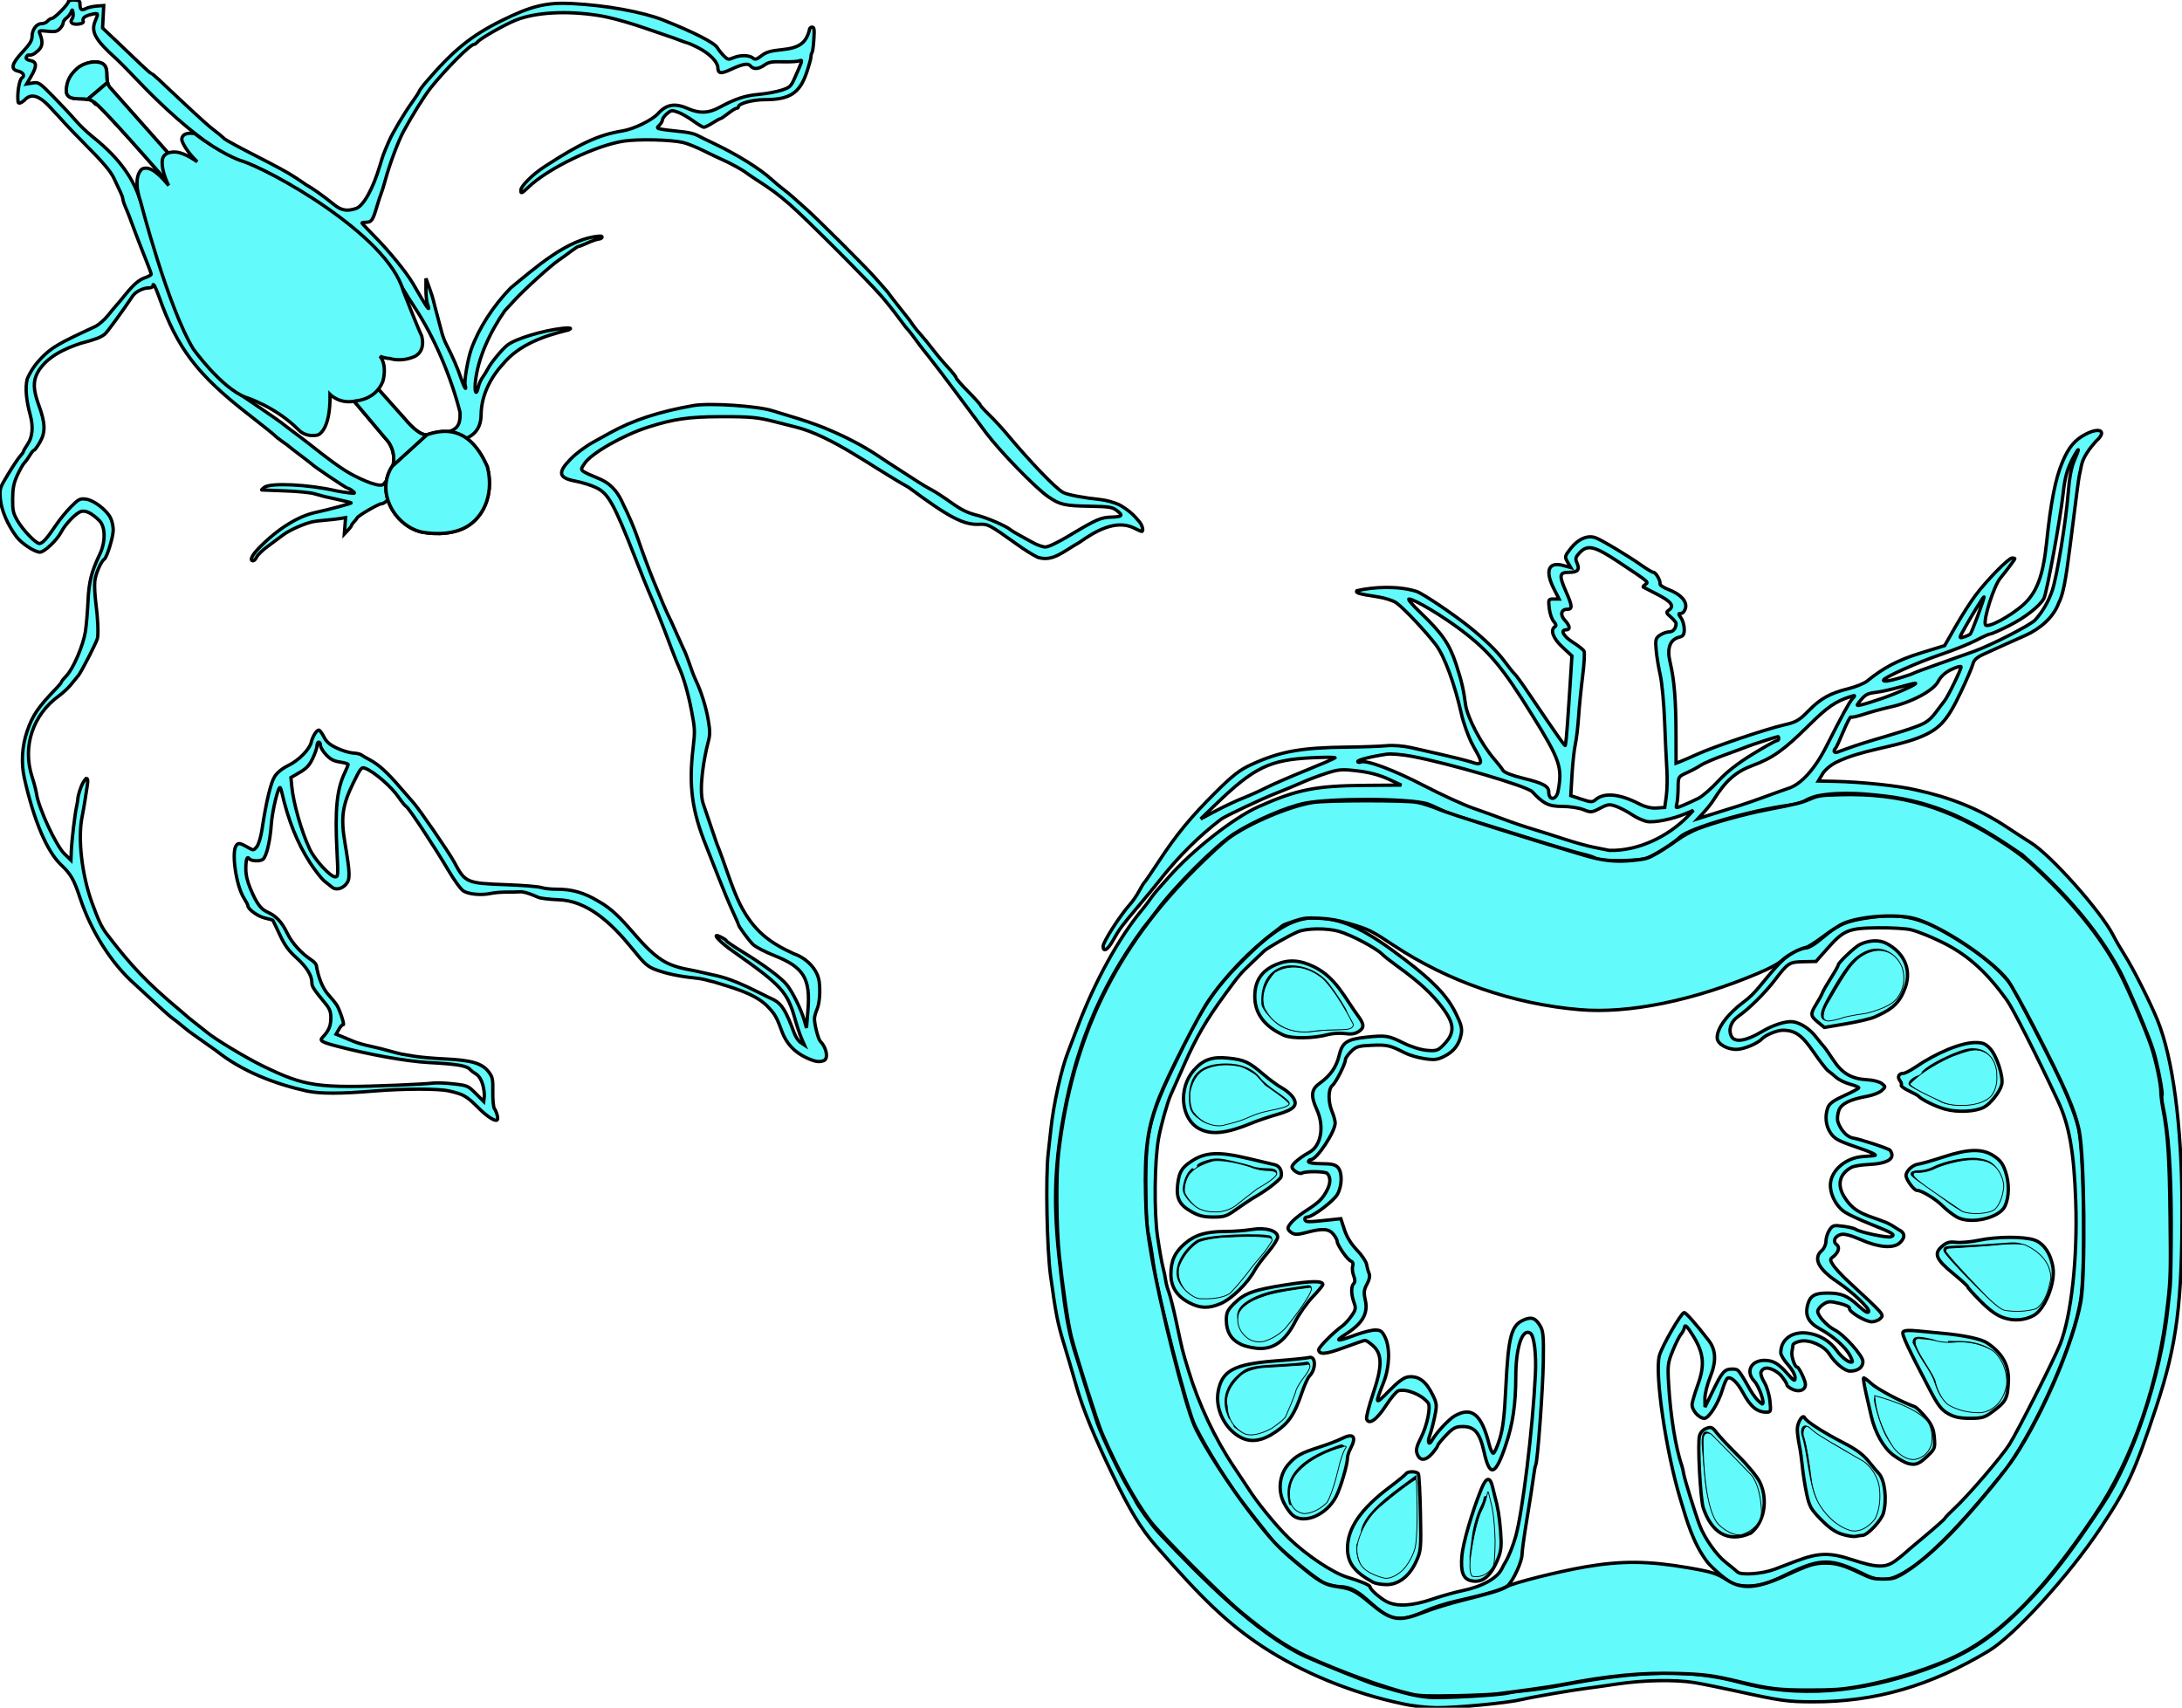 <?xml version="1.0" encoding="UTF-8" standalone="no"?>
<!-- Created with Inkscape (http://www.inkscape.org/) -->
<svg xmlns:dc="http://purl.org/dc/elements/1.1/" xmlns:cc="http://creativecommons.org/ns#" xmlns:rdf="http://www.w3.org/1999/02/22-rdf-syntax-ns#" xmlns:svg="http://www.w3.org/2000/svg" xmlns="http://www.w3.org/2000/svg" xmlns:xlink="http://www.w3.org/1999/xlink" xmlns:sodipodi="http://sodipodi.sourceforge.net/DTD/sodipodi-0.dtd" xmlns:inkscape="http://www.inkscape.org/namespaces/inkscape" width="140.866" height="110.25" viewBox="0 0 140.866 110.25" preserveAspectRatio="none" id="svg2" version="1.1" inkscape:version="0.91 r13725" sodipodi:docname="solanum_lycopersicum_flower_parts.svg">
  <defs id="defs4"/>
  <sodipodi:namedview id="base" pagecolor="#ffffff" bordercolor="#666666" borderopacity="1.0" inkscape:pageopacity="0.0" inkscape:pageshadow="2" inkscape:zoom="3.959798" inkscape:cx="2.6572946" inkscape:cy="55.125037" inkscape:document-units="px" inkscape:current-layer="LAYER_OUTLINE" showgrid="false" fit-margin-top="0" fit-margin-left="0" fit-margin-right="0" fit-margin-bottom="0" inkscape:window-width="1680" inkscape:window-height="989" inkscape:window-x="0" inkscape:window-y="1" inkscape:window-maximized="0" units="px"/>
  <g inkscape:label="EFO" id="container" inkscape:groupmode="layer" label="EFO" groupmode="layer">
    <path inkscape:label="flower_outline" sodipodi:nodetypes="cssscccsssssssssssssssssssssssssccsscsssssscsssccsssscscsscssscccsssssssccssssscssssssscsccssssscsssssssssssssssssssccssssscssssccscccssccssssccsscsccsccccccssssssccssccsccsscssssscssscssccssssssscscscsscssssscccccssssssssscssssscsssssssccsssssssccscccsscsssssssscsssssssssssssssssssssccsssssssssscsssssscssssscsssssssssssssscsssscccccscsssscsssssssccscsssssscccsssssccsssssccccsccscssscccsscssssssssssccsssscssscssssssccsssssscssssssssscssssssscssccsssssscscsscssccccsssssssssscssssccccsssscccssscsscssssssscssscsssssccssssssccsc" inkscape:connector-curvature="0" id="flower_outline" d="M 31.599,72.134 C 31.435,72.026 31.151,71.788 30.968,71.605 30.111,70.748 29.938,70.647 28.974,70.431 28.278,70.275 26.068,70.28 24.091,70.442 21.98,70.615 20.706,70.617 19.854,70.448 17.784,69.994 15.649,69.186 13.97,67.844 13.425,67.463 12.97,67.132 12.436,66.757 12.294,66.665 11.998,66.435 11.779,66.247 11.56,66.058 11.273,65.832 11.143,65.744 11.012,65.656 10.504,65.208 10.014,64.748 9.524,64.289 8.903,63.717 8.635,63.477 7.18,62.177 5.875,60.108 5.172,57.985 4.773,56.778 4.578,56.437 3.944,55.836 3.028,54.967 2.175,52.949 1.568,50.213 1.357,49.265 1.423,48.178 1.747,47.222 2.096,46.194 2.449,45.672 3.603,44.475 3.802,44.269 3.965,44.069 3.965,44.032 3.965,43.995 4.112,43.812 4.292,43.625 4.73,43.169 5.372,41.671 5.513,40.777 5.575,40.378 5.651,39.5 5.681,38.826 5.737,37.565 5.899,36.918 6.446,35.775 6.823,34.986 6.809,33.999 6.415,33.611 5.931,33.136 5.548,32.942 5.246,33.018 4.928,33.098 4.228,33.818 3.946,34.357 3.669,34.884 2.862,35.648 2.58,35.648 2.236,35.648 1.369,35.072 1.046,34.628 0.48,33.853 0.087,32.929 0.024,32.228 -0.035,31.554 -0.025,31.52 0.525,30.611 0.834,30.1 1.182,29.579 1.299,29.452 1.416,29.326 1.512,29.19 1.512,29.151 1.512,29.111 1.638,28.894 1.791,28.668 2.094,28.223 2.156,27.553 1.963,26.839 1.686,25.821 1.619,25.046 1.756,24.47 1.981,23.947 2.293,23.503 2.654,23.131 3.339,22.43 3.746,22.19 6.117,21.095 6.349,20.988 6.725,20.668 6.953,20.385 7.18,20.102 7.426,19.807 7.5,19.728 7.574,19.65 7.825,19.351 8.058,19.063 8.635,18.349 8.973,18.06 9.401,17.914 9.6,17.846 9.763,17.75 9.763,17.702 9.763,17.653 9.583,17.167 9.362,16.623 9.142,16.079 8.814,15.232 8.635,14.742 8.456,14.251 8.265,13.749 8.21,13.627 8.028,13.217 7.936,12.959 7.928,12.832 7.924,12.763 7.864,12.587 7.794,12.442 7.725,12.296 7.535,11.892 7.373,11.543 7.147,11.057 6.689,10.517 5.41,9.229 4.493,8.304 4.149,7.919 3.742,7.469 3.262,6.997 2.382,5.734 1.662,6.386 1.392,6.656 1.188,6.734 1.167,6.574 1.097,6.056 1.244,5.138 1.413,5.033 1.624,4.903 1.497,4.665 1.178,4.595 0.66,4.481 0.74,4.123 1.456,3.356 1.918,2.861 2.068,2.616 2.069,2.362 2.07,1.917 2.353,1.529 2.676,1.529 2.818,1.529 2.997,1.453 3.073,1.361 3.15,1.269 3.271,1.194 3.343,1.194 3.507,1.194 4.411,0.28 4.411,0.114 4.411,0.045 4.579,-0.005 4.788,4.7070892e-4 5.105,0.009 5.164,0.052 5.164,0.273 5.164,0.63 5.259,0.697 5.554,0.549 5.692,0.48 6.006,0.409 6.251,0.391 L 6.697,0.358 6.66,1.083 6.622,1.807 7.496,2.635 C 7.976,3.089 8.674,3.754 9.045,4.112 9.417,4.47 9.752,4.762 9.789,4.762 9.826,4.762 10.028,4.925 10.238,5.125 12.01,6.803 13.33,8.022 13.61,8.238 14.1,8.617 14.341,8.814 14.509,8.974 14.591,9.051 15.543,9.566 16.626,10.117 17.708,10.668 18.721,11.219 18.876,11.341 19.228,11.55 19.505,11.763 19.807,11.959 20.159,12.141 20.876,12.652 21.603,13.239 22.038,13.59 22.431,13.652 22.991,13.457 23.47,13.29 24.09,12.169 24.532,10.672 24.716,10.047 24.752,9.95 25.087,9.167 25.333,8.591 26.09,7.314 26.606,6.602 26.828,6.295 27.031,5.982 27.056,5.906 27.081,5.83 27.277,5.562 27.492,5.312 29.262,3.244 30.414,2.308 32.398,1.324 34.286,0.387 35.275,0.146 36.903,0.228 39.118,0.339 41.478,0.765 42.823,1.298 44.769,2.069 46.104,2.748 46.302,3.069 46.404,3.234 46.603,3.482 46.744,3.622 46.981,3.857 47.027,3.864 47.367,3.722 47.8,3.541 48.375,3.554 48.611,3.75 48.749,3.865 48.847,3.837 49.164,3.595 49.475,3.358 49.738,3.282 50.518,3.201 51.554,3.099 52.03,2.795 52.245,1.968 52.245,1.847 52.321,1.752 52.418,1.752 52.564,1.752 52.584,1.88 52.541,2.539 52.514,2.973 52.461,3.357 52.424,3.394 52.387,3.431 52.357,3.549 52.357,3.655 52.357,3.762 52.233,4.217 52.081,4.668 51.628,6.016 50.99,6.433 49.376,6.434 48.589,6.435 47.674,6.682 47.674,6.893 47.674,6.948 47.618,6.992 47.55,6.992 47.482,6.992 47.237,7.143 47.005,7.327 46.772,7.511 46.551,7.661 46.512,7.661 46.474,7.661 46.244,7.787 46.001,7.94 45.758,8.093 45.506,8.219 45.441,8.219 45.376,8.219 45.061,8.03 44.742,7.799 44.423,7.568 43.976,7.315 43.75,7.236 43.373,7.106 43.314,7.115 43.053,7.342 42.896,7.478 42.768,7.656 42.768,7.737 42.768,7.818 42.674,7.978 42.558,8.094 42.329,8.322 42.298,8.314 44.161,8.519 44.468,8.552 44.844,8.647 44.998,8.729 45.151,8.811 45.653,9.057 46.113,9.276 47.57,9.968 49.052,10.89 49.792,11.565 50.007,11.761 50.356,12.054 50.569,12.216 50.782,12.379 51.037,12.587 51.136,12.679 51.236,12.771 51.658,13.147 52.074,13.515 52.754,14.115 55.935,17.288 56.446,17.875 56.558,18.003 56.934,18.43 57.281,18.822 57.642,19.323 58.312,20.147 58.728,20.678 58.869,20.909 59.167,21.298 59.39,21.543 59.612,21.788 59.983,22.24 60.213,22.547 60.444,22.853 60.878,23.369 61.178,23.693 61.477,24.017 61.723,24.329 61.723,24.386 61.723,24.443 62.074,24.845 62.503,25.278 62.932,25.712 63.284,26.103 63.285,26.146 63.287,26.19 63.546,26.477 63.861,26.784 64.177,27.09 64.665,27.617 64.947,27.954 66.489,29.805 68.167,31.551 68.636,31.794 68.932,31.947 69.928,32.137 71.033,32.251 71.401,32.289 71.953,32.441 72.26,32.589 72.835,32.909 73.208,33.254 73.542,33.667 73.744,33.884 73.852,34.31 73.705,34.31 73.671,34.31 73.446,34.209 73.203,34.085 72.019,33.52 70.696,34.3 69.697,35.009 68.633,35.609 67.971,36.287 66.999,35.982 66.622,35.795 66.24,35.564 65.525,35.052 63.888,33.88 63.774,33.821 63.213,33.849 62.216,33.9 61.267,33.403 58.656,31.462 56.327,30.168 53.714,28.151 51.353,27.564 51.016,27.481 50.439,27.335 50.071,27.239 48.918,26.939 48.452,26.895 46.503,26.901 44.465,26.906 43.475,27.051 41.82,27.583 40.207,28.102 38.168,29.271 37.738,29.923 37.42,30.405 37.358,30.343 38.761,30.941 39.583,31.315 39.954,31.911 40.254,32.601 40.566,33.206 40.966,34.148 41.192,34.812 41.466,35.618 41.879,36.729 42.187,37.488 42.616,38.548 43.079,39.628 43.195,39.84 43.259,39.957 43.408,40.278 43.526,40.554 43.645,40.83 43.893,41.382 44.077,41.78 44.417,42.447 44.619,43.278 44.912,43.899 45.272,44.657 45.579,45.637 45.724,46.489 45.848,47.218 45.846,47.44 45.712,47.938 45.478,48.817 45.085,50.94 45.393,51.871 L 46.261,54.426 C 46.781,55.7 47.202,57.207 47.767,58.364 48.651,60.105 49.683,60.856 51.242,61.573 52.02,61.835 52.756,62.528 52.883,63.347 52.968,64.014 52.912,64.762 52.747,65.157 52.655,65.377 52.58,65.649 52.58,65.761 52.58,66.156 52.824,67.096 52.962,67.234 53.365,67.638 53.494,68.354 53.184,68.473 52.877,68.591 52.617,68.548 52.055,68.287 51.288,67.932 50.758,67.359 50.473,66.58 50.127,65.631 50.017,65.446 49.482,64.903 48.633,64.096 47.188,63.741 46.078,63.39 45.706,63.324 45.603,63.216 44.79,63.131 43.843,63.032 43,62.853 42.356,62.613 41.795,62.403 41.631,62.256 40.768,61.186 39.478,59.607 37.928,58.136 36.022,58.087 35.47,58.067 34.893,57.996 34.74,57.929 34.209,57.697 34.013,57.631 33.676,57.574 32.927,57.619 32.374,57.548 31.644,57.688 31.053,57.808 30.278,57.737 29.93,57.531 29.76,57.431 29.335,56.849 28.938,56.174 28.05,54.665 26.408,52.18 26.224,52.069 26.146,52.021 25.929,51.757 25.741,51.481 25.266,50.784 24.145,49.813 23.569,49.6 23.334,49.513 23.277,49.584 22.793,50.577 22.104,51.989 21.994,52.786 22.266,54.398 22.61,56.43 22.617,56.788 22.318,57.11 22.05,57.4 21.674,57.473 21.438,57.281 21.364,57.22 21.145,57.044 20.951,56.889 20.757,56.733 20.333,56.193 20.009,55.688 19.177,54.393 18.604,52.955 18.181,51.104 18.154,50.988 18.114,50.874 18.09,50.851 17.969,50.729 17.577,52.34 17.516,53.212 17.439,54.311 17.206,55.286 16.977,55.476 16.804,55.621 16.208,55.598 16.097,55.443 15.956,55.245 15.874,55.473 15.87,56.073 15.868,56.476 15.964,56.897 16.172,57.391 16.572,58.335 16.839,58.699 17.271,58.888 17.828,59.132 18.19,59.519 18.544,60.25 18.851,60.884 19.447,61.543 20.112,61.983 20.269,62.087 20.407,62.237 20.42,62.318 20.54,63.085 20.833,63.809 21.174,64.187 21.389,64.425 21.644,64.74 21.74,64.887 21.932,65.18 22.275,66.227 22.154,66.152 22.112,66.126 21.992,66.255 21.888,66.437 L 21.697,66.769 22.114,66.937 C 22.343,67.029 22.681,67.17 22.865,67.248 23.049,67.327 23.5,67.456 23.868,67.535 24.236,67.614 24.813,67.756 25.15,67.852 25.488,67.947 25.839,68.038 25.931,68.053 26.023,68.069 26.399,68.132 26.767,68.194 27.135,68.257 28.033,68.334 28.762,68.368 30.411,68.442 31.12,68.65 31.528,69.177 31.803,69.532 31.828,69.645 31.815,70.496 31.808,71.007 31.854,71.492 31.917,71.572 31.981,71.653 32.066,71.856 32.106,72.025 32.193,72.39 32.038,72.424 31.599,72.134 Z M 31.164,70.019 C 31.077,69.708 30.92,69.46 30.736,69.343 30.577,69.242 30.422,69.128 30.391,69.09 30.161,68.802 29.618,68.705 27.63,68.596 26.237,68.519 23.833,68.088 21.753,67.542 20.755,67.28 20.609,67.19 20.827,66.967 21.211,66.575 21.359,66.232 21.359,65.739 21.359,65.314 21.292,65.134 20.997,64.776 20.237,63.852 20.133,63.69 20.133,63.432 20.133,62.969 19.792,62.425 19.125,61.822 18.628,61.373 18.381,61.031 18.062,60.345 17.833,59.855 17.632,59.436 17.616,59.416 17.599,59.395 17.369,59.329 17.103,59.27 16.659,59.17 16.007,58.702 16.007,58.483 16.007,58.431 15.889,58.201 15.743,57.971 15.24,57.174 14.927,54.999 15.255,54.579 15.399,54.394 15.498,54.416 16.109,54.766 16.354,54.907 16.397,54.897 16.582,54.663 16.694,54.52 16.84,54.04 16.909,53.584 17.192,51.726 17.48,50.522 17.738,50.126 17.909,49.863 18.224,49.611 18.626,49.414 19.292,49.088 19.988,48.378 20.095,47.916 20.177,47.558 20.44,47.133 20.579,47.133 20.638,47.133 20.786,47.329 20.909,47.569 21.079,47.903 21.278,48.075 21.751,48.299 22.092,48.46 22.557,48.602 22.785,48.615 23.013,48.628 23.249,48.678 23.311,48.727 23.372,48.776 23.63,48.926 23.884,49.061 24.446,49.36 25.008,49.871 25.818,50.82 26.155,51.214 26.545,51.662 26.686,51.816 27.05,52.213 29.012,55.071 29.324,55.658 30.034,56.993 30.109,57.025 32.74,57.119 33.748,57.156 34.738,57.236 34.941,57.299 35.143,57.361 35.565,57.41 35.878,57.407 36.922,57.399 37.707,57.624 38.66,58.202 40.357,59.137 41.2,61.004 42.768,62.004 43.201,62.273 43.712,62.456 44.384,62.583 44.63,62.629 44.88,62.679 44.942,62.695 45.003,62.71 45.53,62.828 46.113,62.958 47.554,63.258 48.822,64.025 49.959,64.549 50.477,64.826 50.747,65.268 51.274,66.696 51.363,66.939 51.547,67.212 51.683,67.302 L 51.93,67.466 51.739,67.028 C 51.634,66.787 51.452,66.244 51.335,65.823 50.834,64.023 50.485,63.641 47.255,61.369 46.609,60.915 46.089,60.401 46.274,60.401 46.4,60.401 46.893,60.668 46.893,60.736 46.893,60.778 47.332,61.081 47.869,61.409 49.316,62.293 50.432,63.121 50.8,63.584 51.177,64.058 51.715,65.156 51.923,65.872 L 52.066,66.366 52.16,65.21 C 52.327,63.155 51.884,62.442 49.974,61.686 49.382,61.452 48.767,61.13 48.607,60.97 48.321,60.685 47.674,59.8 47.674,59.694 47.674,59.665 47.503,59.272 47.295,58.822 47.086,58.372 46.682,57.402 46.396,56.666 46.11,55.93 45.754,55.027 45.605,54.659 44.67,52.352 44.453,50.736 44.747,48.275 44.871,47.235 44.863,47.024 44.653,45.933 44.422,44.733 44.127,43.712 43.817,43.037 43.726,42.839 43.524,42.338 43.368,41.922 42.702,40.147 42.295,39.128 41.821,38.045 41.74,37.861 41.389,36.983 41.039,36.094 39.615,32.469 39.279,31.864 38.475,31.476 38.168,31.328 37.573,31.143 37.153,31.063 36.055,30.856 35.979,30.513 36.84,29.636 37.206,29.264 37.791,28.827 38.308,28.541 38.522,28.423 38.999,28.158 39.367,27.954 40.854,27.128 42.564,26.568 44.775,26.182 45.792,26.005 48.862,26.205 49.848,26.512 50.032,26.569 50.784,26.8 51.52,27.024 52.256,27.248 53.235,27.609 53.695,27.827 54.615,28.217 55.721,28.786 56.634,29.394 57.072,29.688 57.731,30.12 58.099,30.353 58.467,30.586 58.985,30.921 59.251,31.097 59.517,31.272 59.918,31.51 60.143,31.625 60.368,31.739 60.936,32.109 61.406,32.447 62.041,32.902 62.457,33.109 63.023,33.251 63.729,33.427 64.931,33.946 65.254,34.214 65.33,34.277 65.557,34.416 65.759,34.522 65.962,34.629 66.362,34.851 66.65,35.015 66.938,35.179 67.316,35.313 67.49,35.313 67.68,35.313 68.272,35.034 68.974,34.613 70.805,33.515 71.049,33.408 71.772,33.384 72.474,33.361 72.526,33.279 72.059,32.93 71.802,32.739 71.562,32.704 70.338,32.683 68.729,32.656 68.421,32.584 67.668,32.066 66.858,31.509 64.554,29.14 63.665,27.951 63.231,27.37 62.354,26.193 61.716,25.334 61.079,24.476 60.317,23.472 60.022,23.104 59.728,22.736 59.451,22.385 59.406,22.324 58.978,21.732 58.656,21.31 58.596,21.264 58.556,21.234 58.292,20.892 58.009,20.505 57.726,20.118 57.229,19.495 56.904,19.12 56.039,18.121 51.992,14.071 50.999,13.21 50.196,12.515 49.894,12.292 48.745,11.545 48.493,11.381 48.236,11.206 48.174,11.155 47.964,10.983 47.176,10.548 46.67,10.325 46.394,10.203 45.809,9.924 45.369,9.705 44.93,9.487 44.353,9.258 44.087,9.197 43.302,9.017 41.24,8.969 40.292,9.107 38.504,9.369 35.43,10.843 34.144,12.056 33.668,12.505 33.624,12.525 33.624,12.289 33.624,12.015 34.38,11.262 35.171,10.748 37.495,9.236 38.676,8.696 40.184,8.453 40.924,8.334 42.096,7.761 42.491,7.324 43.024,6.735 43.577,6.643 44.403,7.006 45.143,7.331 45.726,7.317 46.398,6.957 47.491,6.372 48.072,6.177 48.981,6.093 49.486,6.046 50.156,5.923 50.471,5.818 51.001,5.642 51.062,5.583 51.321,5 51.815,3.888 51.83,3.834 51.606,3.928 51.498,3.974 51.02,4.002 50.545,3.989 49.827,3.97 49.626,4.006 49.357,4.197 48.975,4.469 48.647,4.493 48.455,4.262 48.288,4.061 47.967,4.12 47.129,4.506 46.5,4.796 46.341,4.753 46.337,4.288 46.187,3.761 45.521,3.309 45.053,3.07 44.747,2.917 44.471,2.793 44.44,2.793 44.409,2.793 43.983,2.64 43.492,2.452 41.855,1.902 40.113,1.231 38.586,0.991 36.55,0.68 34.573,0.794 33.31,1.296 32.6,1.578 31.025,2.473 30.834,2.703 30.759,2.793 30.654,2.867 30.599,2.867 30.363,2.867 28.778,4.457 27.817,5.657 27.41,6.167 26.62,7.43 26.056,8.473 25.707,9.119 25.155,10.593 24.877,11.62 24.777,11.988 24.653,12.389 24.6,12.512 24.547,12.634 24.417,13.036 24.31,13.404 24.076,14.212 23.976,14.351 23.632,14.351 23.486,14.351 23.366,14.371 23.366,14.395 23.366,14.419 23.756,14.833 24.233,15.315 25.126,16.218 26.228,17.572 26.642,18.277 26.772,18.498 27.042,18.96 27.242,19.303 27.63,19.968 27.779,20.108 27.601,19.64 27.541,19.483 27.494,19.044 27.496,18.665 L 27.5,17.975 27.721,18.588 C 27.843,18.926 27.962,19.302 27.987,19.425 28.011,19.547 28.115,19.949 28.217,20.317 28.32,20.685 28.452,21.184 28.511,21.427 28.57,21.669 28.712,22.045 28.827,22.263 29.183,22.937 29.581,23.859 29.78,24.47 29.959,25.019 30.148,25.306 30.028,24.845 29.959,24.585 30.208,23.148 30.426,22.541 30.912,21.189 31.836,19.755 32.974,18.585 34.48,17.361 36.687,15.347 38.759,15.243 38.961,15.243 38.864,15.419 38.653,15.435 38.536,15.444 38.213,15.555 37.934,15.682 37.656,15.809 37.392,15.912 37.348,15.912 37.305,15.912 37.089,16.05 36.869,16.219 36.649,16.388 36.285,16.651 36.06,16.804 35.547,17.153 33.836,18.704 33.238,19.361 32.99,19.633 32.7,19.947 32.593,20.058 31.625,21.442 30.836,23.155 30.686,24.696 30.627,25.399 30.758,25.559 30.892,24.948 30.931,24.767 31.05,24.505 31.154,24.364 31.259,24.223 31.412,23.974 31.495,23.81 31.688,23.429 32.432,22.526 32.76,22.277 33.304,21.862 35.057,21.333 36.356,21.192 36.663,21.159 36.873,21.173 36.822,21.224 36.772,21.275 36.672,21.322 36.599,21.328 35.059,21.703 33.491,22.276 32.482,23.493 31.642,24.401 31.079,25.546 31.059,26.754 31.057,27.749 30.526,28.306 29.381,28.512 27.955,28.768 27.434,28.886 27.309,28.981 26.293,29.485 26.193,30.051 25.931,30.725 25.931,31.252 25.003,32.526 24.619,32.526 24.435,32.526 23.108,33.3 23.05,33.442 23.029,33.492 22.941,33.604 22.855,33.691 22.768,33.777 22.697,33.879 22.697,33.916 22.697,33.954 22.592,34.096 22.463,34.231 L 22.229,34.477 22.269,33.948 22.309,33.418 21.974,33.475 C 21.789,33.506 21.362,33.554 21.025,33.582 20.688,33.609 20.311,33.654 20.189,33.682 19.626,33.808 18.667,34.236 18.277,34.535 18.041,34.715 17.588,35.052 17.27,35.284 16.953,35.515 16.641,35.817 16.576,35.955 16.511,36.093 16.407,36.205 16.344,36.205 16.099,36.205 16.252,35.86 16.704,35.395 17.899,34.167 19.209,33.339 20.356,33.087 21.347,32.869 22.71,32.502 22.672,32.463 22.653,32.444 22.262,32.347 21.803,32.247 20.887,32.048 20.943,32.062 20.275,31.872 20.015,31.798 19.162,31.717 18.379,31.691 17.596,31.665 16.93,31.64 16.899,31.635 16.869,31.631 16.941,31.553 17.06,31.463 17.466,31.156 19.923,31.274 21.694,31.686 21.847,31.721 22.199,31.778 22.474,31.811 22.944,31.869 22.962,31.861 22.76,31.697 22.641,31.601 22.499,31.522 22.445,31.522 22.358,31.522 20.272,30.118 20.133,29.966 20.102,29.933 19.776,29.68 19.408,29.404 19.04,29.128 18.714,28.875 18.683,28.841 18.653,28.808 18.452,28.659 18.237,28.511 18.023,28.363 17.797,28.184 17.736,28.114 17.675,28.044 16.897,27.42 16.007,26.728 12.73,24.176 11.452,22.493 10.271,19.174 10.025,18.481 9.875,18.21 9.875,18.458 9.875,18.53 9.747,18.588 9.591,18.588 9.238,18.588 8.749,18.837 8.567,19.109 7.909,20.093 6.914,21.455 6.767,21.573 6.502,21.785 6.128,21.927 5.211,22.164 4.166,22.513 3.004,23.035 2.429,24.047 2.123,24.62 2.143,25.173 2.506,26.164 2.934,27.334 2.948,27.916 2.561,28.576 2.402,28.847 2.237,29.069 2.195,29.069 2.153,29.069 2.03,29.218 1.923,29.4 1.815,29.582 1.656,29.802 1.568,29.89 1.48,29.977 1.278,30.336 1.117,30.686 0.887,31.19 0.824,31.505 0.817,32.191 0.809,32.947 0.848,33.129 1.12,33.601 1.473,34.215 2.311,35.09 2.545,35.09 2.741,35.09 3.035,34.765 3.601,33.92 3.847,33.552 4.292,33.007 4.59,32.71 5.088,32.213 5.166,32.174 5.556,32.226 6.059,32.293 6.879,32.922 7.136,33.436 7.232,33.629 7.31,33.979 7.31,34.215 7.31,34.663 6.904,35.991 6.732,36.103 6.52,36.242 6.173,37.046 6.121,37.519 6.091,37.792 6.123,38.436 6.191,38.951 6.316,39.89 6.36,40.914 6.289,41.22 6.228,41.482 5.253,43.378 5.054,43.622 4.954,43.744 4.733,44.014 4.562,44.222 4.392,44.431 4.051,44.747 3.806,44.924 2.117,46.148 1.438,48.187 2.069,50.143 2.197,50.542 2.326,51.031 2.354,51.23 2.489,52.168 3.615,54.594 4.162,55.127 L 4.579,55.532 4.604,54.928 C 4.631,54.274 4.847,52.456 4.94,52.094 4.972,51.972 5.021,51.658 5.05,51.397 5.153,50.987 5.299,50.529 5.559,50.255 5.676,50.255 5.691,50.373 5.625,50.784 5.579,51.075 5.511,51.514 5.473,51.76 5.436,52.005 5.357,52.447 5.298,52.741 5.018,54.148 5.284,56.47 5.928,58.252 6.343,59.398 6.563,59.866 6.886,60.29 8.487,62.391 9.522,63.471 11.603,65.212 11.848,65.418 12.074,65.612 12.105,65.644 12.136,65.677 12.386,65.877 12.66,66.09 12.935,66.304 13.236,66.543 13.329,66.622 13.847,67.064 15.864,68.284 16.94,68.807 19.716,70.157 20.487,70.268 25.652,70.06 26.695,70.018 27.723,69.958 27.938,69.927 28.153,69.895 28.749,69.917 29.264,69.975 30.175,70.078 30.213,70.094 30.713,70.596 L 31.227,71.111 31.264,70.811 C 31.285,70.645 31.239,70.289 31.164,70.019 Z M 21.757,55.021 C 21.614,52.259 21.741,50.967 22.265,49.871 22.38,49.63 22.474,49.397 22.474,49.354 22.474,49.311 22.238,49.241 21.948,49.197 21.55,49.138 21.333,49.024 21.056,48.731 20.855,48.518 20.69,48.246 20.69,48.128 20.69,48.01 20.64,47.913 20.579,47.913 20.518,47.913 20.467,48.016 20.467,48.143 20.467,48.269 20.344,48.634 20.193,48.954 19.977,49.41 19.796,49.606 19.35,49.867 L 18.783,50.199 18.835,50.756 C 18.938,51.849 19.466,53.698 19.995,54.819 20.321,55.511 21.327,56.61 21.634,56.61 21.828,56.61 21.835,56.522 21.757,55.021 Z M 25.489,30.274 C 26.213,28.998 27.282,28.234 28.633,27.952 29.5,27.784 29.739,27.482 29.697,26.609 29.133,24.39 28.071,21.801 26.732,19.787 26.551,19.526 26.137,18.862 25.81,18.31 25.484,17.758 25.043,17.062 24.829,16.763 24.39,16.149 22.732,14.656 22.207,14.402 22.017,14.31 21.485,13.935 21.025,13.569 19.352,12.237 17.583,11.183 15.896,10.513 15.21,10.315 14.753,10.055 14.247,9.818 12.336,8.577 10.401,6.783 8.965,5.276 8.392,4.669 7.723,3.992 7.478,3.771 6.143,2.567 5.858,2.052 6.147,1.36 6.364,0.843 6.358,0.831 5.944,0.92 5.496,1.015 5.299,1.166 5.372,1.356 5.409,1.451 5.31,1.519 5.09,1.551 4.694,1.609 4.469,1.449 4.646,1.237 4.71,1.159 4.743,0.979 4.718,0.838 4.675,0.592 4.67,0.59 4.578,0.804 4.525,0.927 4.391,1.093 4.279,1.173 4.168,1.253 4.077,1.391 4.077,1.479 4.077,1.568 3.978,1.739 3.857,1.86 3.676,2.041 3.539,2.068 3.061,2.017 2.533,1.96 2.491,1.972 2.567,2.16 2.784,2.701 2.756,2.992 2.462,3.265 2.198,3.51 2.042,3.581 1.83,3.553 1.789,3.547 1.73,3.611 1.698,3.694 1.66,3.794 1.753,3.868 1.967,3.911 2.382,3.994 2.393,4.272 2.007,4.932 L 1.721,5.42 2.115,5.356 C 2.492,5.295 2.553,5.335 3.433,6.23 3.94,6.746 4.581,7.431 4.857,7.753 5.133,8.074 5.635,8.556 5.972,8.824 7.907,10.362 8.658,11.715 9.046,12.902 9.094,13.048 9.34,13.706 9.532,14.347 9.794,15.366 10.312,16.411 10.597,17.641 10.645,17.863 11.518,20.368 11.757,20.965 11.825,21.138 11.882,21.303 11.882,21.332 11.882,21.389 12.588,22.513 13.019,23.144 13.308,23.567 14.002,24.303 14.503,24.72 14.882,25.035 15.137,25.215 16.815,26.352 17.474,26.798 18.076,27.217 18.153,27.283 18.23,27.348 18.845,27.815 19.52,28.319 20.036,28.698 21.325,29.78 22.34,30.414 22.935,30.789 24.364,31.474 24.714,31.292 24.811,31.241 25.16,30.783 25.489,30.274 Z" style="fill:#62fafa;fill-opacity:1;stroke:#000000;stroke-width:0.216;stroke-miterlimit:4;stroke-dasharray:none;stroke-opacity:1"/>
    <path sodipodi:nodetypes="ccssssssssssssssscsssssssssssssssssscsccssssccsssscsscssssscsscssssscsssssssscssssssscsssssssssscccsccssssccscsccssssssssssssssscccsssssssscscsccccsssscssssssssccsscssssccsscccccsssssssssssssssssscscscssssscscsscscsssssssssssssssssssscsssssscccssssssssssssssssssssscsssssccsscssscsscsssssssssssssscssssssscsssssssssscccssccssccccscssssssssssssssscsccsssscssscsssccccccsccsssccsssssscsssscssssssssssssssssssssscscsssccssssssssccsssssssssscsssssscssssssccsssscsssssscsssccsccccccssssssccsssssccscscssssssccscsssscsccssssscsssccsssssssssssssssscscsssssscsccssssssssccsscscsssssssccsscccssssscccccccssssccssccssscssssccsssssssssssssssscsscsssscsssssssscsssssssccsccccssscscssssssccsscssssssscscssssssscscccssssssssscsssssssscsssscccsssscscsssscssssssscccssssscccscsssssscsccsssssssssssssssssssscssccsssssccsssscscssssscsssccssssssssssssscsscscssccsscssccscssscssssssccscsccssscscsscccsssssssssccssssssssscssccsccsccccsccsssscssssssssssssscsssssssssssssssssssscsccssssssscssssssscscsssscsssccsscssssccscscssssscscssscscsssscsccssssssssssscsssssscccssscscsccsssssssssscssssssssssssscssssssssssssssscsssscssssssssssssssssssssssscsssccsccsssscssscscssscssssssssssssssssssscscs" inkscape:connector-curvature="0" id="path4242" d="M 90.571,110.001 C 87.293,109.314 84.054,107.981 81.504,106.304 79.3,104.841 77.665,103.296 74.612,99.788 73.664,98.699 72.966,97.55 71.832,95.215 70.651,92.78 69.902,90.953 69.491,89.498 69.267,88.705 68.909,87.489 68.697,86.796 68.284,85.452 68.167,84.859 67.821,82.355 67.586,80.647 67.496,75.987 67.669,74.468 67.723,73.994 67.802,73.278 67.845,72.877 68.017,71.266 68.533,68.954 68.955,67.905 69.014,67.76 69.287,67.044 69.561,66.315 70.66,63.398 72.241,60.524 73.724,58.746 73.912,58.52 74.156,58.202 74.265,58.038 74.375,57.874 74.583,57.607 74.729,57.445 74.875,57.283 75.203,56.912 75.458,56.622 76.995,54.873 79.643,52.797 81.25,52.079 83.727,50.973 84.934,50.731 88.092,50.706 L 90.468,50.687 89.625,50.296 C 89.066,50.037 88.399,49.86 87.649,49.771 86.628,49.65 86.428,49.665 85.627,49.924 85.139,50.081 84.426,50.351 84.043,50.523 83.66,50.696 82.929,50.998 82.418,51.197 81.509,51.549 79.101,52.685 78.839,52.884 77.433,53.952 76.057,55.318 74.899,56.795 74.66,57.1 74.017,57.881 73.47,58.53 72.385,59.816 72.275,59.965 71.841,60.736 71.503,61.336 71.216,61.497 71.216,61.087 71.216,60.807 72.319,59.088 72.946,58.391 73.132,58.185 73.4,57.795 73.541,57.525 73.683,57.255 73.836,57.005 73.882,56.968 73.928,56.932 74.336,56.335 74.79,55.643 75.945,53.88 76.878,52.744 78.478,51.155 79.603,50.037 80.035,49.703 80.807,49.351 82.66,48.507 84.001,48.265 86.992,48.234 87.976,48.223 89.11,48.183 89.511,48.144 89.941,48.102 90.593,48.153 91.102,48.268 91.575,48.376 92.5,48.586 93.156,48.734 93.813,48.883 94.645,49.094 95.006,49.203 96.078,49.608 95.391,48.737 95.018,47.987 94.772,47.495 94.47,46.645 94.347,46.098 93.912,44.157 93.246,42.352 92.703,41.635 92.052,40.777 90.622,39.259 90.143,38.918 89.945,38.776 89.408,38.603 88.95,38.533 87.72,38.345 87.503,38.282 87.592,38.138 88.681,37.88 90.3,37.81 91.464,38.188 91.9,38.349 93.87,39.679 94.88,40.493 95.87,41.291 96.654,42.056 97.094,42.651 97.391,43.052 97.702,43.44 97.785,43.513 97.868,43.586 98.259,44.122 98.652,44.706 100.516,47.466 101.045,48.219 101.055,48.123 101.061,48.066 101.088,47.871 101.114,47.689 101.14,47.506 101.233,46.23 101.321,44.852 L 101.48,42.346 100.864,41.773 C 100.257,41.208 100.06,40.662 100.39,40.458 100.483,40.401 100.455,40.286 100.308,40.124 100.185,39.989 100.054,39.607 100.017,39.276 99.952,38.696 99.962,38.674 100.3,38.674 L 100.651,38.674 100.317,38.015 C 99.728,36.852 99.96,36.253 100.902,36.504 L 101.402,36.638 101.198,36.282 C 101.002,35.941 101.012,35.902 101.427,35.379 101.897,34.786 102.503,34.533 103.01,34.718 103.398,34.86 105.149,35.911 105.983,36.503 106.329,36.749 106.67,36.95 106.74,36.95 106.897,36.95 107.209,37.492 107.169,37.694 107.153,37.775 107.399,37.941 107.717,38.062 108.502,38.362 108.924,38.823 108.813,39.263 108.766,39.449 108.636,39.602 108.524,39.602 108.342,39.602 108.342,39.632 108.526,39.896 108.64,40.059 108.733,40.385 108.733,40.623 108.733,40.971 108.67,41.071 108.407,41.137 107.811,41.286 107.604,41.848 107.816,42.738 108.089,43.882 108.197,45.206 108.2,47.453 L 108.203,49.272 108.501,49.158 C 108.665,49.095 109.157,48.881 109.595,48.683 110.661,48.2 114.012,47.069 115.15,46.808 115.962,46.621 116.143,46.518 116.746,45.901 117.533,45.095 118.135,44.76 119.338,44.459 119.812,44.34 120.349,44.122 120.532,43.974 121.608,43.098 122.542,42.609 123.995,42.16 L 125.542,41.682 126.251,40.441 C 126.642,39.758 127.218,38.857 127.531,38.439 128.262,37.464 129.677,36.022 129.902,36.022 129.998,36.022 130.077,36.044 130.077,36.071 130.077,36.116 129.447,36.957 129.141,37.32 128.729,37.807 128.035,39.971 128.173,40.333 128.275,40.597 129.797,39.791 130.636,39.028 131.501,38.242 131.901,37.164 132.127,35.008 132.398,32.413 132.69,30.924 133.139,29.847 133.546,28.869 133.956,28.38 134.677,28.017 135.603,27.55 136.029,27.855 135.32,28.478 134.929,28.917 134.495,29.484 134.378,30.028 134.322,30.299 134.257,30.61 134.234,30.72 134.188,30.936 134.068,31.857 133.644,35.227 133.349,37.566 133.183,38.402 132.904,38.935 132.562,39.884 131.666,40.603 130.806,41 130.368,41.192 129.712,41.485 129.347,41.651 128.983,41.817 128.408,42.078 128.07,42.232 127.618,42.437 127.431,42.608 127.363,42.879 127.313,43.081 126.959,43.904 126.576,44.708 125.676,46.602 125.18,47.123 123.751,47.669 122.051,48.288 120.189,48.417 118.553,49.208 118.173,49.4 117.807,49.713 117.651,49.978 L 117.387,50.424 118.396,50.444 C 120.175,50.478 122.633,50.737 123.713,51.004 125.855,51.47 127.749,52.209 129.479,53.348 130.117,53.771 130.842,54.242 131.089,54.394 132.388,55.19 135.644,58.847 136.428,60.39 136.588,60.704 136.916,61.271 137.158,61.65 137.695,62.489 138.815,64.706 139.277,65.845 140.278,68.307 140.853,72.654 140.866,77.848 140.881,84.129 140.538,86.804 139.202,90.84 137.812,95.035 137.353,96.033 135.601,98.661 133.548,101.741 130.05,105.582 128.384,106.586 124.628,108.849 121.069,109.879 117.041,109.87 115.396,109.867 114.954,109.805 112.18,109.195 111.122,108.963 109.87,108.709 109.396,108.631 108.154,108.428 106.11,108.465 104.391,108.722 103.571,108.844 102.676,108.971 102.403,109.003 101.626,109.094 98.921,109.562 98.26,109.719 97.313,109.945 94.007,110.262 92.731,110.25 92.09,110.244 91.118,110.131 90.571,110.001 Z M 97.425,109.288 C 97.556,109.25 98.081,109.181 98.592,109.133 99.102,109.086 100.086,108.938 100.779,108.805 105.874,107.824 109.21,107.769 112.309,108.612 115.964,109.606 120.031,109.325 124.31,107.781 127.113,106.77 128.645,105.759 130.908,103.426 132.435,101.853 133.64,100.285 135.74,97.137 137.718,94.173 139.506,88.795 139.951,84.477 139.996,84.039 140.064,83.413 140.102,83.085 140.14,82.756 140.171,80.877 140.171,78.909 140.169,75.501 139.988,72.98 139.626,71.372 139.56,71.077 139.536,70.788 139.573,70.728 139.654,70.596 139.283,68.676 139.001,67.773 138.717,66.864 137.452,63.865 136.876,62.735 135.309,59.806 133.034,57.37 130.545,55.179 127.87,53.356 125.617,51.989 122.202,51.46 120.617,51.252 118.884,51.075 117.314,51.386 117.039,51.452 116.681,51.593 116.519,51.698 116.356,51.804 115.897,51.933 115.499,51.985 113.022,52.31 109.079,53.458 108.468,54.032 108.029,54.446 106.926,55.15 106.347,55.387 105.811,55.606 103.269,55.625 103,55.412 102.909,55.339 102.506,55.207 102.105,55.118 101.704,55.029 100.093,54.551 98.526,54.057 96.958,53.562 95.198,53.02 94.615,52.853 94.032,52.685 93.286,52.413 92.958,52.249 92.63,52.084 92.242,51.917 92.096,51.879 90.78,51.53 85.888,51.52 84.212,51.863 83.035,52.104 80.959,52.999 79.685,53.816 78.477,54.59 75.864,57.194 74.663,58.82 74.481,59.066 74.088,59.571 73.79,59.941 70.84,63.99 69.305,67.992 68.517,72.877 68.027,76.043 68.023,78.404 68.502,82.355 68.529,82.574 68.587,83.051 68.631,83.416 68.847,85.205 69.103,86.451 69.49,87.592 69.552,87.774 69.821,88.639 70.087,89.514 70.354,90.389 70.696,91.463 70.849,91.9 71.152,92.769 72.365,95.298 72.884,96.143 73.064,96.434 73.251,96.762 73.3,96.872 73.461,97.232 74.33,98.435 74.801,98.95 77.707,102.01 81.091,105.42 84.189,106.908 85.441,107.464 88.355,108.634 88.848,108.779 90.891,109.379 91.413,109.503 92.229,109.578 93.081,109.658 96.869,109.446 97.425,109.288 Z M 89.813,104.385 C 89.578,104.299 89.264,104.125 89.115,103.997 88.282,103.394 87.632,102.474 86.568,102.437 86.254,102.435 85.759,102.323 85.467,102.187 84.913,101.929 82.546,99.964 82.099,99.391 81.957,99.208 81.254,98.313 80.536,97.402 79.393,95.952 77.968,93.701 77.136,92.033 76.641,91.041 74.72,83.536 74.459,81.58 74.354,80.788 74.201,79.894 74.12,79.591 74.035,79.277 73.97,77.961 73.968,76.522 73.964,72.868 74.199,72.004 76.387,67.574 77.753,64.81 78.494,63.741 80.296,61.94 82.413,59.824 83.697,59.134 85.268,59.268 86.886,59.405 88.229,60.069 90.689,61.948 92.538,63.361 93.409,64.272 93.961,65.375 94.332,66.117 94.403,66.382 94.333,66.767 94.214,67.423 93.85,67.896 93.229,68.203 92.782,68.424 92.588,68.445 91.943,68.344 91.525,68.279 90.971,68.116 90.711,67.983 89.745,67.488 89.556,67.444 88.58,67.484 87.699,67.521 87.54,67.569 87.221,67.887 87.022,68.086 86.859,68.321 86.858,68.409 86.856,68.681 86.25,69.884 86.019,70.076 85.74,70.306 85.73,71.13 85.998,71.77 86.107,72.032 86.197,72.361 86.197,72.5 86.197,73.064 85.014,74.857 84.639,74.863 84.548,74.864 84.473,74.925 84.473,74.998 84.473,75.072 84.842,75.13 85.314,75.13 85.961,75.13 86.206,75.186 86.375,75.373 86.661,75.689 86.649,76.531 86.351,77.091 86.115,77.533 84.729,78.577 84.378,78.577 84.272,78.577 84.212,78.652 84.243,78.743 84.3,78.909 84.417,78.911 85.816,78.76 L 86.563,78.68 86.793,79.391 C 86.941,79.849 87.227,80.314 87.596,80.698 87.912,81.026 88.194,81.444 88.223,81.626 88.253,81.809 88.325,82.07 88.384,82.207 88.455,82.37 88.409,82.611 88.25,82.905 88.05,83.277 88.031,83.452 88.141,83.933 88.339,84.798 87.96,85.453 86.859,86.149 86.121,86.616 86.32,86.632 87.469,86.2 87.953,86.018 88.54,85.868 88.773,85.868 89.127,85.868 89.233,85.945 89.42,86.337 89.751,87.03 89.711,88.261 89.326,89.239 88.748,90.709 88.761,90.732 89.669,89.806 90.262,89.201 90.636,88.926 90.909,88.894 91.584,88.814 92.066,89.171 92.502,90.075 92.767,90.626 92.775,90.723 92.616,91.484 92.522,91.934 92.379,92.473 92.3,92.683 92.14,93.103 92.244,93.351 92.436,93.007 92.718,92.503 93.541,91.618 93.928,91.403 95.028,90.792 95.648,91.312 96.14,93.259 96.218,93.569 96.337,93.823 96.404,93.823 96.471,93.823 96.654,93.42 96.81,92.928 97.027,92.24 97.121,91.466 97.213,89.58 97.377,86.244 97.565,85.548 98.397,85.204 98.884,85.002 99.123,85.091 99.425,85.588 99.629,85.924 99.659,86.252 99.634,87.88 99.607,89.714 99.263,94.39 99.141,94.588 99.108,94.641 99.04,95.012 98.99,95.413 98.939,95.814 98.754,97.004 98.579,98.058 98.404,99.111 98.26,100.144 98.26,100.353 98.26,100.811 97.698,102.043 97.341,102.366 97.08,102.602 96.08,102.902 93.984,103.373 93.346,103.516 92.451,103.806 91.996,104.017 90.983,104.486 90.373,104.588 89.813,104.385 Z M 92.432,103.253 C 93.049,103.044 93.912,102.8 94.349,102.71 95.707,102.431 96.673,101.892 96.973,101.246 97.024,101.137 97.121,100.958 97.188,100.849 97.389,100.523 97.695,99.758 97.851,99.192 98.304,97.556 98.942,92.306 99.121,88.754 99.189,87.404 99.042,86.223 98.786,86.065 98.275,85.749 97.864,86.978 97.858,88.842 97.852,90.693 97.669,91.935 97.191,93.345 96.537,95.28 96.174,95.385 95.81,93.747 95.53,92.49 95.202,92.099 94.427,92.099 93.976,92.099 93.814,92.184 93.36,92.656 93.066,92.963 92.825,93.256 92.825,93.309 92.825,93.362 92.67,93.588 92.482,93.812 92.061,94.313 91.671,94.341 91.497,93.883 91.394,93.611 91.443,93.399 91.749,92.789 92.138,92.018 92.381,90.814 92.198,90.575 91.789,90.043 90.786,89.635 90.274,89.792 90.147,89.831 89.781,90.268 89.46,90.763 88.878,91.663 88.377,92.011 88.227,91.619 88.186,91.513 88.376,90.765 88.65,89.959 89.249,88.19 89.242,87.412 88.622,86.866 88.418,86.686 88.2,86.538 88.137,86.536 88.074,86.534 87.467,86.74 86.787,86.994 85.591,87.442 85.136,87.48 85.136,87.132 85.136,86.972 86.103,86.002 86.666,85.599 86.815,85.492 87.078,85.203 87.25,84.957 87.526,84.563 87.545,84.459 87.41,84.086 87.22,83.56 87.214,83.049 87.394,82.867 87.489,82.773 87.488,82.615 87.39,82.359 87.313,82.156 87.285,81.877 87.328,81.741 87.377,81.586 87.332,81.464 87.21,81.417 86.983,81.33 86.331,80.388 86.324,80.138 86.322,80.045 86.208,79.835 86.071,79.671 85.779,79.321 85.369,79.296 84.358,79.565 83.805,79.712 83.592,79.72 83.397,79.598 83.259,79.512 83.149,79.381 83.151,79.308 83.159,79.061 83.628,78.606 84.351,78.141 85.153,77.627 85.41,77.369 85.698,76.787 85.909,76.363 85.902,75.977 85.68,75.755 85.544,75.619 84.273,75.604 84.06,75.736 83.889,75.842 83.412,75.544 83.412,75.331 83.412,75.156 83.928,74.724 84.539,74.387 85.291,73.972 85.507,72.725 85.015,71.644 84.606,70.746 84.647,70.332 85.184,69.948 85.888,69.444 86.277,68.89 86.456,68.133 86.655,67.294 86.951,67.096 88.203,66.962 89.452,66.828 89.638,66.856 90.575,67.324 91.079,67.576 91.711,67.776 92.108,67.81 92.706,67.862 92.824,67.827 93.144,67.507 93.946,66.705 93.936,66.132 93.099,65.027 92.427,64.139 91.627,63.405 90.239,62.4 89.802,62.084 89.353,61.731 89.243,61.617 88.85,61.21 87.223,60.349 86.423,60.125 85.658,59.911 84.361,59.922 83.805,60.149 83.281,60.363 81.829,61.19 81.607,61.401 81.526,61.479 81.168,61.819 80.812,62.157 80.071,62.861 80.009,62.934 79.087,64.194 77.884,65.836 77.235,66.951 76.461,68.706 76.044,69.651 75.648,70.543 75.581,70.689 75.373,71.144 74.952,72.642 74.799,73.473 74.533,74.923 74.496,78.25 74.73,79.846 74.846,80.643 75.002,81.522 75.075,81.8 75.148,82.078 75.229,82.466 75.255,82.662 75.281,82.858 75.372,83.197 75.457,83.416 75.543,83.635 75.76,84.5 75.939,85.338 76.362,87.316 76.306,87.091 76.719,88.457 77.384,90.652 78.441,92.896 79.675,94.727 80.09,95.342 80.489,95.942 80.562,96.06 81.1,96.929 82.368,98.488 83.175,99.275 84.333,100.403 86.054,101.553 87.012,101.837 87.854,102.087 88.45,102.343 88.45,102.454 88.45,102.615 89.126,103.209 89.546,103.416 90.195,103.736 91.168,103.681 92.432,103.253 Z M 88.649,102.155 C 87.443,101.499 86.992,100.901 86.992,99.958 86.992,98.664 87.856,97.409 89.704,96.019 90.247,95.61 90.728,95.217 90.772,95.145 90.877,94.975 91.461,94.978 91.567,95.151 91.613,95.225 91.673,96.364 91.7,97.682 91.748,99.955 91.735,100.113 91.444,100.77 91.016,101.739 90.298,102.309 89.514,102.303 89.184,102.301 88.795,102.234 88.649,102.155 Z M 90.382,101.161 C 91.221,100.245 91.298,99.95 91.315,97.58 L 91.33,95.437 90.454,96.082 C 88.974,97.17 88.205,97.997 87.991,98.728 87.928,98.944 88.032,98.852 88.289,98.463 88.644,97.926 89.595,96.949 90.013,96.69 90.113,96.629 90.174,96.67 90.174,96.798 90.174,96.911 89.853,97.318 89.462,97.7 88.594,98.549 88.186,99.195 88.186,99.722 88.186,100.242 88.642,100.981 88.962,100.981 89.294,100.981 90.086,100.224 90.29,99.71 90.38,99.485 90.459,98.831 90.465,98.257 90.487,96.348 90.857,95.889 90.969,97.632 91.12,99.974 90.462,101.379 89.214,101.379 88.972,101.379 88.646,101.289 88.489,101.179 88.156,100.946 87.787,100.262 87.787,99.878 87.787,99.732 87.75,99.648 87.705,99.694 87.66,99.739 87.661,100.032 87.709,100.346 87.782,100.829 87.879,100.97 88.355,101.278 89.186,101.815 89.816,101.779 90.383,101.161 Z M 94.947,102.046 C 94.456,101.924 94.291,101.468 94.375,100.462 94.444,99.634 95.031,97.615 95.636,96.121 95.945,95.359 96.195,95.312 96.354,95.988 96.408,96.219 96.469,96.467 96.489,96.54 96.7,97.296 96.8,97.896 96.874,98.854 96.945,99.773 96.917,100.1 96.727,100.584 96.26,101.773 95.7,102.234 94.947,102.046 Z M 95.959,101.33 C 96.307,101.031 96.326,100.955 96.353,99.706 96.381,98.427 96.379,98.42 96.289,99.395 96.188,100.481 95.839,101.228 95.313,101.481 L 95.012,101.626 95.303,101.635 C 95.463,101.64 95.758,101.503 95.959,101.33 Z M 95.389,100.285 C 95.754,99.259 95.828,98.933 95.863,98.198 95.882,97.797 95.959,97.432 96.034,97.385 96.129,97.326 96.128,97.182 96.032,96.92 95.956,96.711 95.889,96.63 95.883,96.739 95.877,96.849 95.783,97.107 95.676,97.314 95.453,97.74 95.206,98.599 95.135,99.19 95.109,99.41 95.05,99.873 95.004,100.219 94.898,101.015 95.116,101.053 95.388,100.285 Z M 83.459,97.83 C 83.303,97.704 83.044,97.338 82.883,97.018 82.478,96.208 82.598,95.198 83.178,94.538 83.662,93.986 83.987,93.806 85.209,93.417 85.716,93.255 86.356,93.01 86.632,92.871 87.375,92.498 87.591,92.744 87.192,93.509 87.083,93.718 86.993,93.988 86.993,94.11 86.991,94.542 86.559,96.019 86.262,96.607 85.663,97.791 84.203,98.428 83.459,97.83 Z M 85.258,97.059 C 85.543,96.82 85.726,96.49 85.866,95.965 85.977,95.552 86.121,95.051 86.187,94.85 86.329,94.414 86.326,94.414 85.665,94.751 84.54,95.325 83.81,96.236 83.81,97.066 83.81,97.368 83.862,97.402 84.33,97.402 84.696,97.402 84.971,97.3 85.258,97.059 Z M 83.761,95.553 C 83.923,95.278 84.347,94.97 85.066,94.604 86.252,93.999 86.42,93.883 86.603,93.54 86.723,93.318 86.699,93.314 86.231,93.484 84.005,94.295 83.037,95.357 83.259,96.748 83.331,97.203 83.331,97.202 83.426,96.581 83.478,96.239 83.629,95.776 83.761,95.553 Z M 80.125,92.813 C 79.086,92.283 78.434,90.972 78.643,89.83 78.889,88.485 79.678,88.066 82.352,87.86 83.409,87.779 84.379,87.681 84.507,87.643 84.949,87.511 84.976,88.395 84.543,88.829 84.436,88.936 84.21,89.432 84.041,89.932 83.582,91.29 83.215,91.845 82.398,92.415 81.527,93.024 80.791,93.152 80.125,92.813 Z M 82.117,92.01 C 82.389,91.823 82.683,91.583 82.771,91.477 82.955,91.255 83.544,89.851 83.544,89.632 83.545,89.551 83.753,89.223 84.008,88.903 84.517,88.263 84.606,87.933 84.241,88.039 84.113,88.076 83.293,88.147 82.418,88.196 80.73,88.29 80.515,88.351 79.921,88.901 79.208,89.561 78.987,90.406 79.307,91.247 79.504,91.767 79.397,91.532 79.339,90.979 79.237,90.42 79.484,89.997 79.717,89.514 80.047,88.831 80.82,88.517 82.392,88.428 83.593,88.36 83.641,88.469 83.641,88.469 83.84,88.492 83.321,88.621 82.911,88.664 82.155,88.743 80.884,88.93 80.443,89.244 80.064,89.514 79.737,90.312 79.819,90.884 79.911,91.531 80.724,91.702 81.49,91.493 81.782,91.414 82.56,90.317 82.689,89.802 82.734,89.623 82.944,89.296 83.177,89.098 L 83.583,88.752 C 83.346,89.491 83.085,90.012 82.893,90.543 82.5,91.732 81.072,92.533 79.933,92.102 79.598,91.976 79.718,92.073 80.197,92.363 80.656,92.642 81.398,92.505 82.117,92.01 Z M 80.14,86.804 C 79.488,86.508 79.17,85.983 79.17,85.202 79.17,84.745 79.253,84.573 79.667,84.161 80.349,83.486 80.934,83.273 83.007,82.949 84.677,82.688 85.401,82.682 85.401,82.93 85.401,82.988 85.099,83.354 84.73,83.744 84.36,84.133 83.859,84.845 83.615,85.326 83.015,86.51 82.298,87.063 81.367,87.059 80.996,87.057 80.446,86.943 80.14,86.804 Z M 82.035,86.317 C 82.284,86.199 82.656,85.886 82.863,85.621 83.313,85.044 84.228,83.615 84.147,83.615 84.116,83.615 83.7,84.114 83.223,84.725 82.346,85.848 81.925,86.216 81.303,86.405 80.968,86.506 80.968,86.509 81.271,86.52 81.443,86.526 81.786,86.435 82.035,86.317 Z M 81.918,85.351 C 82.359,85.066 82.712,84.754 82.767,84.698 82.983,84.483 83.982,83.336 84.124,83.391 84.207,83.423 84.361,83.358 84.465,83.246 84.634,83.065 84.598,83.052 84.133,83.125 83.846,83.17 83.177,83.272 82.646,83.352 81.678,83.483 79.135,84.286 80.254,85.562 80.657,85.99 80.996,85.947 81.918,85.351 Z M 76.772,84.102 C 75.975,83.682 75.591,83.084 75.591,82.265 75.591,81.393 75.845,80.842 76.509,80.273 77.159,79.717 77.88,79.505 79.13,79.504 79.626,79.504 80.382,79.446 80.809,79.376 81.72,79.227 82.485,79.452 82.485,79.869 82.485,80.003 82.196,80.455 81.843,80.872 81.49,81.29 81.117,81.79 81.014,81.984 80.569,82.826 79.533,83.847 78.812,84.157 78.031,84.491 77.482,84.477 76.772,84.102 Z M 79.264,83.376 C 79.468,83.23 79.813,82.859 80.032,82.552 80.251,82.244 80.809,81.547 81.273,81.002 81.744,80.449 82.066,79.962 82.002,79.899 81.808,79.706 77.795,79.759 77.245,80.202 76.544,80.722 75.898,81.663 76.101,82.477 76.226,82.928 76.664,83.406 77.173,83.647 77.553,83.827 78.874,83.655 79.264,83.376 Z M 76.966,83.027 C 76.531,82.627 76.317,81.754 77.024,80.962 77.536,80.498 78.151,80.367 78.972,80.306 79.8,80.246 80.484,80.25 80.556,80.316 80.625,80.38 80.65,80.433 80.611,80.433 80.571,80.433 79.964,80.519 79.261,80.625 78.092,80.801 77.942,80.857 77.516,81.283 76.916,81.883 76.899,82.316 77.465,82.59 78.093,82.894 78.822,82.595 79.748,81.652 81.123,80.253 81.236,80.23 80.368,81.527 79.684,82.55 79.247,82.944 78.521,83.194 77.919,83.381 77.311,83.318 76.966,83.027 Z M 76.886,78.209 C 76.134,77.777 75.924,77.348 76.029,76.462 76.121,75.687 76.28,75.407 76.847,75.018 77.79,74.372 78.638,74.324 80.628,74.802 81.394,74.986 82.151,75.165 82.31,75.2 82.63,75.27 82.811,75.666 82.688,76.025 82.138,76.633 81.218,77.159 80.793,77.413 80.593,77.538 80.132,77.851 79.769,78.109 79.187,78.522 79.015,78.577 78.311,78.573 77.689,78.57 77.375,78.49 76.886,78.209 Z M 79.325,77.904 C 79.495,77.814 79.932,77.489 80.297,77.181 80.662,76.872 81.273,76.458 81.656,76.259 82.532,75.804 82.572,75.528 81.762,75.528 81.437,75.528 81.034,75.474 80.867,75.409 80.699,75.343 80.115,75.187 79.568,75.061 78.755,74.875 78.472,74.861 78.016,74.985 77.709,75.069 77.422,75.195 77.379,75.266 77.328,75.347 77.416,75.269 77.636,75.185 78.145,74.991 79.084,75.101 79.52,75.328 79.728,75.437 80.019,75.528 80.164,75.529 80.31,75.53 80.576,75.571 80.754,75.618 81.451,75.805 80.595,75.878 79.714,75.707 77.89,75.354 77.395,75.48 77.051,76.384 76.919,76.731 76.937,76.803 77.208,77.011 77.403,77.161 77.748,77.247 78.162,77.249 78.698,77.251 78.938,77.165 79.535,76.754 80.624,76.006 80.787,75.93 81.291,75.932 L 81.755,75.934 80.985,76.376 C 80.561,76.619 80.012,77.014 79.765,77.253 79.358,77.648 79.225,77.694 78.326,77.751 77.397,77.811 77.315,77.794 76.994,77.473 76.593,77.072 76.482,76.472 76.798,75.842 76.998,75.444 77.064,75.475 76.855,75.675 76.732,75.792 76.58,76.119 76.516,76.401 76.416,76.846 76.445,76.972 76.734,77.351 76.918,77.592 77.257,77.869 77.489,77.967 77.975,78.173 78.875,78.142 79.325,77.904 Z M 77.427,72.875 C 76.231,72.243 76.047,70.26 77.076,69.089 77.674,68.407 78.258,68.204 79.303,68.313 80.329,68.42 80.632,68.561 81.572,69.369 81.965,69.706 82.494,70.094 82.75,70.232 83.005,70.369 83.32,70.632 83.451,70.816 83.826,71.345 83.574,71.63 82.448,71.952 81.921,72.103 81.192,72.35 80.827,72.501 79.187,73.182 78.211,73.289 77.427,72.875 Z M 79.634,72.339 C 79.999,72.247 80.506,72.069 80.761,71.943 81.016,71.817 81.658,71.635 82.186,71.538 82.715,71.44 83.147,71.299 83.147,71.224 83.147,71.149 82.789,70.848 82.352,70.557 81.915,70.265 81.437,69.863 81.289,69.663 80.867,69.093 80.097,68.767 79.171,68.767 77.591,68.767 76.876,69.403 76.86,70.822 76.849,71.712 77.07,71.888 77.574,72.244 77.953,72.512 78.474,72.596 78.839,72.536 78.912,72.519 79.27,72.43 79.634,72.339 Z M 78.153,72.122 C 77.725,72.038 77.22,71.47 77.142,70.984 77.048,70.406 77.464,69.555 77.993,69.243 78.925,68.692 80.441,68.959 81.171,69.803 81.404,70.072 81.809,70.426 82.072,70.589 82.335,70.753 82.461,70.886 82.352,70.885 82.162,70.883 81.724,70.619 80.517,69.778 79.841,69.307 79.014,69.193 78.336,69.476 77.939,69.645 77.787,70.031 77.73,70.258 77.562,70.856 77.801,71.281 78.32,71.498 78.809,71.702 78.889,71.694 80.89,71.237 81.947,70.996 82.236,71.116 81.348,71.428 80.989,71.555 80.441,71.753 80.13,71.869 79.522,72.097 78.617,72.213 78.153,72.122 Z M 82.888,66.84 C 81.646,66.286 81.007,65.437 81.007,64.341 81.007,63.33 81.437,62.678 82.365,62.278 83.177,61.929 83.906,61.969 84.823,62.413 86.244,63.094 86.875,64.51 87.649,65.553 88.079,66.13 88.092,66.349 87.71,66.599 87.483,66.748 87.227,66.786 86.826,66.729 86.516,66.685 86.024,66.714 85.732,66.794 84.814,67.044 83.397,67.067 82.888,66.84 Z M 86.288,66.39 C 87.209,66.38 87.376,66.25 87.069,65.783 86.954,65.607 86.859,65.406 86.859,65.338 86.859,65.213 86.149,64.114 85.695,63.537 84.977,62.624 83.482,62.167 82.599,62.591 81.854,62.948 81.479,63.739 81.543,64.819 81.561,65.121 82.298,65.948 82.765,66.19 83.346,66.49 84.074,66.599 84.802,66.495 85.168,66.443 85.837,66.396 86.288,66.39 Z M 83.046,65.895 C 82.173,65.48 81.822,65.042 81.822,64.368 81.822,63.242 82.554,62.591 83.697,62.701 84.359,62.764 85.163,63.387 85.473,63.791 85.718,64.099 86.402,64.867 86.727,65.504 86.727,65.535 86.622,65.531 86.495,65.496 86.367,65.46 85.916,64.989 85.491,64.45 84.821,63.597 84.634,63.444 84.059,63.273 83.003,62.959 82.219,63.287 82.219,64.042 82.219,64.414 82.708,65.14 83.19,65.484 83.555,65.744 83.778,65.785 84.861,65.789 85.722,65.792 86.128,65.843 86.165,65.954 86.2,66.06 86.044,66.123 85.71,66.137 85.431,66.148 84.872,66.173 84.469,66.19 83.915,66.183 83.425,66.072 83.046,65.895 Z M 112.114,102.323 C 111.577,102.212 110.539,101.212 110.255,100.888 109.303,99.665 108.885,98.14 108.481,96.782 107.554,93.738 106.814,88.672 107.127,87.521 107.294,86.91 108.541,84.742 108.727,84.742 108.841,84.742 109.485,85.474 110.308,86.538 110.785,87.155 110.815,87.898 110.404,88.909 110.214,89.376 110.062,90.002 110.066,90.299 L 110.073,90.84 110.563,89.832 C 111.196,88.53 111.324,88.387 111.862,88.387 112.226,88.387 112.245,88.536 112.39,88.719 112.809,89.312 113.132,90.219 113.765,90.641 113.962,90.641 113.57,89.507 113.257,89.17 112.569,88.431 113.21,87.628 114.295,87.869 114.616,87.941 114.942,88.176 115.325,88.611 115.827,89.182 115.886,89.216 115.889,88.934 115.891,88.757 115.688,88.393 115.427,88.105 115.172,87.822 114.963,87.476 114.963,87.335 114.963,86.46 115.714,85.923 116.728,86.073 117.495,86.187 118.142,86.582 118.592,87.212 118.919,87.67 119.441,88.045 119.58,87.92 119.604,87.899 119.535,87.712 119.428,87.505 119.155,86.979 118.339,86.255 117.513,85.806 116.741,85.386 116.509,84.928 116.708,84.211 116.862,83.655 117.16,83.482 117.963,83.482 118.869,83.482 119.261,83.642 119.985,84.309 120.395,84.688 120.599,84.803 120.641,84.678 120.71,84.472 119.592,83.413 118.606,82.751 117.382,81.928 117.038,81.228 117.615,80.734 117.763,80.607 117.88,80.343 117.88,80.134 117.88,79.929 117.98,79.608 118.103,79.42 118.31,79.105 118.376,79.086 118.995,79.168 119.362,79.217 119.724,79.305 119.799,79.363 120.039,79.55 121.849,79.934 122.078,79.846 122.399,79.723 122.208,79.603 120.796,79.043 120.104,78.768 119.345,78.417 119.11,78.262 118.506,77.864 118.09,77.004 118.179,76.338 118.293,75.492 119.205,74.751 120.229,74.672 120.577,74.645 120.917,74.618 120.984,74.612 121.253,74.586 120.872,74.406 119.704,74.007 118.689,73.66 118.425,73.511 118.178,73.146 117.861,72.676 117.797,72.051 118.01,71.49 118.105,71.242 118.397,71.032 119.071,70.729 119.582,70.499 120.001,70.274 120.001,70.229 120.001,70.184 119.746,70.08 119.435,69.996 119.123,69.913 118.72,69.715 118.54,69.557 118.359,69.399 118.119,69.202 118.006,69.118 117.893,69.034 117.477,68.495 117.081,67.919 116.328,66.823 115.889,66.513 115.088,66.513 114.731,66.513 113.979,66.82 113.77,67.051 113.497,67.353 112.619,67.73 112.147,67.748 111.513,67.772 110.865,67.399 110.858,67.006 110.847,66.375 111.519,65.47 112.598,64.665 112.954,64.398 113.242,64.119 113.571,63.717 114.767,62.26 115.1,61.914 115.617,61.585 115.942,61.379 116.361,61.21 116.547,61.209 116.762,61.209 117.176,60.959 117.681,60.528 118.682,59.671 119.234,59.438 120.747,59.234 122.517,58.995 123.671,59.183 125.121,59.948 127.283,61.089 129.301,62.683 129.908,63.729 130.304,64.414 131.659,67.016 132.565,68.833 133.372,70.453 133.942,71.858 134.178,72.81 134.538,74.264 134.644,81.841 134.332,83.88 133.91,86.65 131.646,91.824 129.578,94.747 128.485,96.072 123.796,102.138 121.451,101.992 121.191,101.971 120.773,101.85 120.523,101.725 118.222,100.57 117.582,100.563 115.302,101.665 114.21,102.213 113.3,102.552 112.113,102.323 Z M 114.546,101.319 C 114.812,101.219 115.44,100.981 115.941,100.79 117.401,100.235 118.123,100.218 119.588,100.702 121.152,101.22 121.742,101.231 122.375,100.756 122.637,100.56 122.882,100.364 122.918,100.322 122.954,100.28 123.551,99.773 124.244,99.195 124.936,98.618 125.524,98.095 125.549,98.034 125.574,97.973 125.865,97.672 126.196,97.364 127.064,96.559 129.205,94.062 129.722,93.254 130.25,92.427 132.611,87.766 132.997,86.787 133.723,84.944 134.132,81.214 134.006,77.574 133.895,74.378 133.59,72.647 132.861,71.087 131.538,68.251 129.96,65.132 129.582,64.601 128.184,62.643 126.873,61.504 125.072,60.686 124.689,60.507 123.996,60.194 123.382,60.029 123.09,59.95 122.136,59.892 121.261,59.9 119.336,59.918 119.03,60.043 117.975,61.237 L 117.238,62.072 116.434,62.088 C 115.515,62.106 115.43,62.16 114.592,63.259 113.946,64.108 112.927,65.119 112.216,65.617 111.734,65.956 111.557,66.49 111.786,66.919 112.003,67.323 112.737,67.206 113.731,66.61 114.457,66.174 115.317,65.902 115.759,65.968 116.25,66.042 116.835,66.428 117.237,66.946 117.478,67.255 117.71,67.537 117.753,67.574 117.796,67.61 118.063,67.992 118.345,68.421 118.93,69.31 119.534,69.659 120.584,69.713 120.938,69.731 121.345,69.841 121.487,69.956 121.743,70.163 121.743,70.168 121.475,70.41 121.326,70.545 120.919,70.707 120.57,70.77 119.435,70.976 118.88,71.249 118.717,71.682 118.635,71.9 118.6,72.213 118.64,72.378 118.713,72.679 119.086,73.398 119.68,73.484 120.04,73.536 121.938,74.148 122.021,74.264 122.399,74.795 121.888,75.125 120.598,75.184 120.158,75.204 119.679,75.284 119.534,75.362 118.718,75.798 118.565,76.554 119.126,77.365 119.762,78.365 120.643,78.476 121.582,78.853 122.026,79.006 122.272,79.205 122.587,79.397 122.988,79.58 123.012,79.909 122.648,80.239 122.229,80.618 121.29,80.543 120.145,80.04 119.503,79.759 119.07,79.643 118.855,79.697 118.449,79.799 118.299,80.156 118.576,80.358 118.802,80.524 118.679,80.894 118.303,81.173 118.137,81.297 118.143,81.367 118.354,81.689 118.488,81.893 118.927,82.365 119.331,82.738 121.643,84.876 121.641,84.873 121.399,85.115 121.276,85.238 121.024,85.338 120.838,85.338 120.428,85.338 119.327,84.668 119.398,84.462 119.427,84.378 119.148,84.243 118.751,84.147 118.133,83.999 118.013,84.006 117.702,84.21 117.508,84.337 117.35,84.542 117.35,84.667 117.35,84.947 117.959,85.614 118.436,85.856 119.058,86.172 120.267,87.524 120.267,87.903 120.267,88.279 119.943,88.52 119.437,88.52 119.094,88.52 118.47,88.008 118.101,87.421 117.763,86.885 116.844,86.472 116.24,86.586 115.976,86.635 115.755,86.748 115.749,86.836 115.744,86.923 115.715,87.115 115.685,87.26 115.628,87.545 115.864,88.255 116.016,88.255 116.132,88.255 116.555,89.131 116.555,89.37 116.555,89.733 116.189,89.891 115.759,89.713 115.541,89.622 115.36,89.481 115.358,89.399 115.356,89.316 115.178,89.04 114.962,88.785 114.748,88.545 113.92,88.009 113.687,88.583 113.646,88.69 113.742,88.988 113.9,89.243 114.058,89.499 114.221,90.037 114.263,90.44 114.334,91.128 114.321,91.171 114.046,91.171 113.43,91.171 113.015,90.825 112.51,89.891 112.147,89.219 111.739,88.847 111.515,88.985 111.447,89.027 111.302,89.364 111.192,89.734 110.935,90.598 110.322,91.568 110.032,91.569 109.669,91.569 109.191,91.006 109.24,90.636 109.264,90.456 109.433,89.892 109.617,89.382 110.069,88.124 109.994,87.359 109.306,86.246 108.929,85.635 108.787,85.49 108.753,85.68 108.727,85.82 108.622,86.029 108.52,86.144 108.419,86.259 108.18,86.735 107.991,87.202 107.67,87.99 107.652,88.148 107.728,89.423 107.847,91.431 108.18,93.477 108.573,94.618 108.611,94.727 108.666,94.966 108.696,95.148 108.755,95.509 109.436,97.704 109.731,98.484 110.041,99.303 110.812,100.396 111.411,100.864 111.725,101.109 112.067,101.392 112.172,101.492 112.399,101.711 113.771,101.611 114.546,101.319 Z M 109.951,97.321 C 109.766,96.679 109.588,93.205 109.714,92.703 109.766,92.494 109.942,92.301 110.154,92.221 110.469,92.101 110.543,92.134 110.844,92.524 111.03,92.764 111.664,93.438 112.252,94.021 112.84,94.605 113.452,95.354 113.612,95.687 114.161,96.828 113.9,98.294 113.027,98.98 111.473,99.661 110.457,98.862 109.951,97.321 Z M 112.716,98.658 C 112.942,98.542 113.194,98.248 113.313,97.964 113.499,97.517 113.498,97.382 113.303,96.504 113.094,95.567 113.052,95.5 111.963,94.381 111.345,93.746 110.898,93.349 110.97,93.499 111.042,93.65 111.346,94.024 111.644,94.332 112.551,95.267 112.981,96.086 113.061,97.032 113.122,97.758 113.093,97.915 112.833,98.245 112.571,98.579 112.47,98.617 111.993,98.559 L 111.45,98.493 111.848,98.671 C 112.346,98.893 112.259,98.894 112.716,98.658 Z M 112.453,97.917 C 112.777,97.312 112.293,95.778 111.469,94.799 111.232,94.517 110.898,94.057 110.728,93.776 110.473,93.356 110.451,93.245 110.603,93.151 110.754,93.057 110.736,92.983 110.503,92.75 110.053,92.3 109.902,92.531 109.988,93.537 110.177,95.738 110.217,96.069 110.365,96.629 110.523,97.226 111.036,97.96 111.393,98.101 111.833,98.275 112.306,98.193 112.453,97.917 Z M 118.918,99.052 C 118.481,98.915 118.082,98.636 117.563,98.104 116.897,97.423 116.807,97.26 116.629,96.415 116.521,95.901 116.398,95.122 116.357,94.684 116.315,94.247 116.226,93.62 116.159,93.292 116.091,92.964 116.033,92.513 116.03,92.29 116.024,91.838 116.392,91.257 116.508,91.536 116.604,91.766 117.738,92.495 119.036,93.161 119.811,93.558 120.271,93.898 120.625,94.335 120.899,94.673 121.196,95.026 121.286,95.12 121.681,95.53 121.832,96.812 121.589,97.687 121.455,98.171 120.558,99.124 120.233,99.127 120.142,99.128 119.948,99.155 119.803,99.187 119.657,99.219 119.259,99.159 118.918,99.052 Z M 120.611,98.103 120.953,97.478 120.511,97.904 C 119.97,98.426 119.256,98.279 118.607,97.841 117.769,97.276 117.353,96.63 117.27,95.769 117.242,95.478 117.159,95.026 117.086,94.764 116.919,94.161 116.916,93.823 117.079,93.823 117.149,93.823 117.332,94.255 117.486,94.784 117.773,95.612 117.999,96.698 118.614,97.256 119.697,98.206 120.734,97.39 120.205,96.004 119.968,95.383 119.479,94.922 118.112,94.029 117.425,93.581 116.709,92.828 116.843,92.695 116.871,92.666 117.151,92.846 117.463,93.093 117.776,93.341 118.294,93.67 118.614,93.825 119.438,94.223 120.56,95.496 120.765,96.262 120.856,96.6 120.935,97.009 120.941,97.172 120.95,97.415 120.974,97.397 121.072,97.071 121.225,96.566 121.019,95.389 120.701,94.946 120.45,94.594 119.209,93.755 118.013,93.127 117.612,92.916 117.117,92.585 116.913,92.391 116.614,92.106 116.52,92.074 116.428,92.223 116.361,92.33 116.369,92.553 116.444,92.751 116.517,92.939 116.66,93.63 116.763,94.287 117.03,95.982 117.211,96.599 117.623,97.203 118.284,98.173 118.897,98.585 119.687,98.591 120.166,98.594 120.283,98.533 120.611,98.103 Z M 123.165,94.479 C 122.973,94.426 122.548,94.183 122.221,93.938 121.596,93.467 121.048,92.491 120.798,91.4 120.728,91.092 120.577,90.43 120.463,89.929 120.349,89.427 120.28,88.993 120.309,88.963 120.339,88.934 120.564,89.098 120.81,89.327 121.183,89.676 122.798,90.536 123.596,90.81 123.714,90.851 124.037,91.161 124.315,91.5 124.724,91.999 124.831,92.249 124.878,92.816 124.933,93.48 124.911,93.541 124.451,93.987 123.9,94.522 123.662,94.613 123.165,94.479 Z M 123.554,93.796 C 123.91,93.441 123.693,92.488 123.117,91.875 122.705,91.436 121.162,90.232 121.096,90.297 121.013,90.381 121.428,91.799 121.72,92.431 122.237,93.547 123.135,94.216 123.554,93.796 Z M 124.341,92.074 C 124.183,91.596 123.479,91.079 122.841,90.973 L 122.321,90.887 122.785,91.189 C 123.426,91.606 123.772,91.989 124.062,92.604 124.306,93.12 124.311,93.123 124.384,92.78 124.425,92.588 124.405,92.27 124.341,92.074 Z M 125.768,91.266 C 125.34,91.024 125.119,90.739 124.615,89.777 123.168,87.013 122.763,86.145 122.854,85.997 122.922,85.888 123.215,85.867 123.829,85.928 124.312,85.976 125.006,86.043 125.371,86.076 126.808,86.208 127.908,86.444 128.287,86.702 129.338,87.404 129.7,88.215 129.66,89.169 129.607,90.32 129.51,90.5 128.565,91.191 128.119,91.517 127.928,91.569 127.173,91.567 126.514,91.565 126.168,91.491 125.768,91.266 Z M 128.454,90.747 C 128.692,90.603 128.955,90.357 129.039,90.201 129.249,89.809 129.38,88.67 129.234,88.76 129.169,88.8 129.281,89.063 129.149,89.438 129.031,89.771 128.567,90.309 127.969,90.489 126.842,90.826 125.85,90.262 125.301,88.971 125.149,88.613 124.872,88.1 124.687,87.831 124.501,87.561 124.373,87.272 124.401,87.188 124.482,86.945 125.233,87.8 125.606,88.559 126.224,89.815 127.159,90.405 128.033,90.089 128.791,89.653 128.952,89.019 128.615,88.32 128.188,87.52 127.03,87.168 125.358,86.989 124.544,86.902 124.185,86.68 124.807,86.649 124.974,86.64 124.872,86.585 124.575,86.524 123.736,86.35 123.581,86.372 123.581,86.664 123.792,87.071 123.966,87.449 124.227,87.84 124.653,88.475 124.87,88.865 124.971,89.183 125.26,90.089 125.518,90.426 126.148,90.718 126.973,91.1 127.856,91.111 128.454,90.747 Z M 128.551,87.325 C 128.346,86.994 127.457,86.699 126.63,86.689 L 125.768,86.678 127.028,86.944 C 127.72,87.09 128.344,87.266 128.413,87.335 128.579,87.499 128.655,87.494 128.551,87.325 Z M 129.365,85.079 C 128.906,84.925 128.476,84.619 127.874,84.017 127.408,83.552 127.028,83.129 127.028,83.077 127.028,83.025 126.609,82.64 126.098,82.222 124.983,81.309 124.827,80.933 125.372,80.465 125.671,80.207 125.85,80.156 126.287,80.205 126.585,80.238 127.246,80.178 127.757,80.071 128.924,79.828 130.644,79.82 131.332,80.055 131.94,80.262 132.403,80.949 132.538,81.845 132.691,82.856 132.003,84.548 131.282,84.934 130.7,85.245 130.017,85.297 129.365,85.079 Z M 131.415,84.215 C 131.726,83.978 131.903,83.569 132.139,82.537 132.189,82.319 132.118,81.968 131.951,81.601 131.745,81.147 131.53,80.93 131.001,80.643 130.336,80.281 130.283,80.274 129.037,80.375 128.333,80.432 127.339,80.491 126.829,80.507 125.572,80.545 125.569,80.545 125.569,80.714 125.569,80.946 128.61,84.053 129.07,84.291 129.659,84.597 130.969,84.554 131.415,84.215 Z M 129.528,84.043 C 129.176,83.957 128.799,83.459 128.174,82.863 127.549,82.267 126.916,81.741 126.767,81.694 126.619,81.647 126.497,81.549 126.497,81.476 126.8,81.27 128.116,82.017 128.576,82.559 129.017,83.082 129.548,83.35 130.149,83.35 130.693,83.35 131.369,83.006 131.439,82.694 131.556,80.88 129.732,81.001 128.795,81.049 127.899,81.099 127.162,81.075 126.835,80.984 126.437,80.873 126.287,80.876 126.212,80.996 126.158,81.083 126.07,81.111 126.016,81.057 125.78,80.82 126.302,80.726 128.296,80.646 129.3,80.596 130.211,80.355 131.024,80.945 131.672,81.414 131.86,81.973 131.761,82.71 131.659,83.471 131.121,83.988 130.341,84.075 130.068,84.106 129.786,84.082 129.528,84.043 Z M 126.356,78.587 C 126.095,78.446 125.678,78.123 125.428,77.87 124.974,77.411 124.058,76.854 123.758,76.854 123.563,76.854 123.051,76.156 123.051,75.892 123.051,75.597 123.478,75.201 123.846,75.156 124.028,75.134 124.744,74.929 125.437,74.702 127.082,74.161 127.981,74.141 128.72,74.63 129.13,74.901 129.307,75.139 129.473,75.641 129.727,76.405 129.713,77.276 129.437,77.871 129.083,78.634 127.233,79.064 126.356,78.587 Z M 128.57,77.976 C 128.725,77.877 128.916,77.614 128.994,77.391 129.162,76.908 129,76.852 128.756,77.309 128.507,77.773 128.012,77.934 127.226,77.805 126.696,77.718 126.431,77.572 125.901,77.072 125.536,76.729 125.108,76.415 124.949,76.374 124.631,76.292 124.448,75.979 124.647,75.856 124.717,75.813 124.774,75.834 124.774,75.904 124.774,75.973 124.913,76.064 125.082,76.107 125.251,76.149 125.661,76.391 125.993,76.645 126.718,77.198 127.105,77.31 127.891,77.192 128.372,77.12 128.5,77.042 128.565,76.783 128.678,76.334 128.152,75.703 127.558,75.576 126.903,75.435 126.778,75.439 126.033,75.625 125.256,75.819 125.039,75.832 125.039,75.687 125.039,75.512 126.184,75.172 127.137,75.065 127.332,75.043 127.675,75.101 127.899,75.194 128.42,75.409 129.152,76.286 129.052,76.573 128.991,76.749 129.077,76.805 129.158,76.619 129.158,76.619 129.202,76.262 129.105,76.023 128.751,75.159 128.394,74.988 127.717,74.881 127.002,74.768 125.563,75.044 124.814,75.438 124.58,75.56 124.178,75.661 123.919,75.661 123.66,75.661 123.448,75.716 123.448,75.783 123.448,75.85 123.721,76.074 124.054,76.28 124.387,76.486 125.059,76.969 125.546,77.352 126.033,77.735 126.61,78.098 126.829,78.158 127.339,78.297 128.207,78.206 128.57,77.975 Z M 125.58,71.61 C 124.958,71.439 124.053,70.996 123.846,70.761 123.809,70.719 123.531,70.567 123.228,70.423 122.925,70.279 122.706,70.114 122.742,70.055 122.779,69.996 122.738,69.864 122.653,69.761 122.47,69.541 122.584,69.297 122.869,69.297 122.979,69.297 123.318,69.127 123.623,68.918 125.013,67.967 126.607,67.309 127.521,67.309 128.005,67.309 128.181,67.38 128.474,67.694 128.913,68.164 129.352,69.527 129.226,70.029 129.109,70.496 128.51,71.256 128.08,71.485 127.536,71.773 126.383,71.831 125.58,71.61 Z M 127.956,70.976 C 128.504,70.714 128.751,70.249 128.751,69.478 128.751,68.302 128.144,67.679 127.115,67.799 126.555,67.865 124.978,68.587 124.396,69.045 123.9,69.435 124.172,69.347 125.255,68.766 126.609,68.04 127.199,67.919 127.822,68.236 128.487,68.575 128.735,69.343 128.405,70.038 128.282,70.298 128.054,70.593 127.899,70.695 127.513,70.948 126.278,70.961 125.636,70.719 124.541,70.306 124.244,70.164 124.244,70.056 124.244,69.995 124.302,69.981 124.373,70.024 124.626,70.181 126.829,70.479 127.158,70.402 127.602,70.297 128.043,69.882 128.205,69.417 128.321,69.085 128.294,69.004 127.981,68.756 127.451,68.337 126.429,68.462 125.242,69.092 124.731,69.363 124.212,69.55 124.074,69.514 123.846,69.455 123.316,69.774 123.316,69.972 123.316,70.018 123.659,70.216 124.078,70.411 124.497,70.605 125.049,70.885 125.304,71.033 125.866,71.357 127.218,71.328 127.956,70.976 Z M 117.364,65.992 C 116.87,65.586 116.859,65.465 117.26,64.82 117.43,64.549 117.607,64.222 117.654,64.094 117.701,63.967 117.95,63.533 118.207,63.131 118.465,62.728 118.676,62.353 118.676,62.296 118.676,62.151 119.749,61.135 120.068,60.978 120.636,60.699 121.309,60.664 121.754,60.892 123.01,61.534 123.464,62.724 122.922,63.951 122.517,64.978 121.831,65.289 121.033,65.654 120.794,65.765 119.964,65.963 119.188,66.094 L 117.778,66.333 Z M 118.875,65.59 C 119.02,65.527 119.538,65.417 120.024,65.343 121.659,65.097 122.568,64.449 122.723,63.42 122.945,61.936 121.645,60.898 120.382,61.551 119.616,61.947 119.145,62.547 118.022,64.557 117.493,65.504 117.549,65.91 118.19,65.785 118.421,65.739 118.729,65.652 118.875,65.59 Z M 119.272,64.865 C 119.491,64.759 119.911,64.635 120.205,64.588 120.752,64.501 121.568,63.903 121.828,63.397 122.026,63.012 121.873,62.42 121.514,62.185 120.847,61.748 119.858,62.484 118.912,64.12 118.682,64.517 118.472,64.776 118.446,64.696 118.401,64.561 118.863,63.73 119.56,62.693 120.027,61.999 120.479,61.709 121.08,61.717 121.726,61.726 122.162,61.99 122.435,62.538 122.665,62.999 122.62,63.21 122.162,63.829 121.767,64.364 121.243,64.642 120.356,64.787 119.979,64.849 119.491,64.935 119.272,64.978 L 118.875,65.057 Z M 108.929,52.734 109.324,52.316 108.797,52.539 C 107.958,52.893 106.79,53.126 106.318,53.035 106.079,52.988 105.644,52.789 105.353,52.592 105.061,52.395 104.605,52.156 104.34,52.061 103.906,51.905 103.803,51.917 103.295,52.182 102.761,52.46 102.705,52.465 102.217,52.269 101.933,52.156 101.32,52.063 100.853,52.063 99.99,52.063 99.627,51.886 98.923,51.117 98.595,50.76 93.588,49.288 91.129,48.826 90.524,48.713 89.808,48.652 89.538,48.69 88.565,48.83 87.655,49.059 87.655,49.164 87.655,49.223 87.743,49.237 87.852,49.195 88.228,49.051 89.986,49.711 91.977,50.745 93.078,51.317 94.48,51.959 95.092,52.171 95.704,52.383 96.593,52.706 97.067,52.887 97.541,53.068 98.376,53.352 98.923,53.517 99.47,53.683 100.424,53.985 101.044,54.189 101.664,54.393 102.499,54.624 102.9,54.702 103.301,54.781 103.748,54.87 103.894,54.901 105.73,54.956 107.667,54.017 108.929,52.734 Z M 80.231,51.532 C 80.632,51.376 81.309,51.072 81.736,50.856 82.162,50.64 83.323,50.135 84.314,49.735 85.305,49.334 86.149,48.97 86.189,48.926 86.23,48.881 85.547,48.88 84.672,48.923 81.949,49.057 80.955,49.544 78.445,51.97 L 77.513,52.871 78.507,52.343 C 79.054,52.053 79.83,51.688 80.231,51.532 Z M 112.246,52.027 C 112.611,51.915 113.416,51.635 114.036,51.405 114.656,51.175 115.282,50.951 115.428,50.907 116.256,50.658 117.158,49.668 117.91,48.181 118.924,46.179 119.375,45.354 119.582,45.119 119.793,44.881 119.787,44.874 119.471,44.972 118.51,45.271 117.97,45.645 116.754,46.851 115.16,48.431 114.445,48.938 113.119,49.431 112.057,49.826 111.389,50.417 110.64,51.624 110.513,51.829 110.229,52.191 110.009,52.427 L 109.61,52.858 110.597,52.544 C 111.139,52.372 111.882,52.139 112.246,52.027 Z M 107.573,51.4 C 107.628,50.999 107.644,50.224 107.609,49.677 107.574,49.13 107.509,47.731 107.464,46.567 107.419,45.404 107.293,44.062 107.184,43.585 107.075,43.107 106.955,42.382 106.919,41.971 106.859,41.302 106.883,41.203 107.159,41.01 107.328,40.892 107.596,40.795 107.754,40.795 108.016,40.795 108.203,40.569 108.203,40.253 108.203,40.186 108.051,39.998 107.865,39.836 107.547,39.56 107.541,39.532 107.762,39.37 108.11,39.115 107.867,38.814 106.934,38.342 106.502,38.124 106.12,37.927 106.086,37.904 106.051,37.882 106.111,37.806 106.218,37.734 106.452,37.578 106.472,37.595 104.494,36.282 102.933,35.245 102.489,35.141 101.973,35.69 101.721,35.959 101.688,36.075 101.798,36.319 102.005,36.781 101.87,36.95 101.298,36.95 100.66,36.95 100.632,37.14 101.11,38.223 101.512,39.131 101.524,39.337 101.173,39.337 100.776,39.337 100.702,39.702 101.027,40.048 101.357,40.399 101.392,40.662 101.11,40.662 100.708,40.662 100.929,41.077 101.537,41.463 101.881,41.681 102.206,41.937 102.26,42.033 102.313,42.128 102.274,42.858 102.172,43.655 102.071,44.452 101.953,45.634 101.91,46.282 101.867,46.931 101.773,47.727 101.7,48.053 101.627,48.378 101.531,49.257 101.487,50.006 L 101.407,51.368 102.095,51.596 C 102.705,51.799 102.809,51.802 103.008,51.628 103.548,51.154 104.548,51.245 105.79,51.882 106.208,52.096 106.588,52.19 106.943,52.166 L 107.474,52.13 Z M 109.662,51.532 C 109.918,51.402 110.488,50.904 110.929,50.426 111.475,49.835 112.183,49.281 113.149,48.689 113.929,48.212 114.626,47.821 114.699,47.821 114.772,47.821 114.831,47.761 114.831,47.689 114.831,47.616 114.811,47.556 114.787,47.556 114.708,47.556 113.05,48.093 112.776,48.208 112.631,48.269 111.974,48.513 111.318,48.75 110.662,48.988 109.976,49.284 109.794,49.408 109.611,49.533 109.21,49.748 108.902,49.888 108.344,50.14 108.342,50.143 108.337,50.87 108.334,51.271 108.296,51.733 108.252,51.897 108.172,52.194 108.174,52.194 108.684,51.982 108.966,51.864 109.406,51.662 109.662,51.532 Z M 100.587,51.08 C 100.876,49.538 100.715,49.066 98.914,46.164 96.995,43.073 96.15,42.06 94.349,40.693 93.126,39.764 91.298,38.674 90.964,38.674 90.866,38.674 91.176,39.047 91.652,39.502 93.099,40.885 93.565,41.553 93.996,42.86 94.346,43.919 94.488,44.522 94.61,45.468 94.72,46.317 95.639,48.064 96.482,49.029 96.712,49.293 96.957,49.609 97.026,49.731 97.104,49.871 97.598,50.064 98.352,50.25 99.619,50.561 99.984,50.758 99.984,51.129 99.984,51.706 100.477,51.666 100.587,51.08 Z M 119.759,48.15 C 121.194,47.669 122.438,47.378 123.776,46.883 124.344,46.67 124.617,46.466 124.973,45.988 125.226,45.647 125.482,45.309 125.542,45.236 125.761,44.969 126.642,43.151 126.603,43.046 126.582,42.987 126.296,43.067 125.97,43.225 125.574,43.416 125.293,43.673 125.128,43.991 124.818,44.588 123.419,45.34 122.056,45.641 121.546,45.754 120.776,45.964 120.346,46.107 119.915,46.25 119.531,46.334 119.491,46.294 119.451,46.255 119.233,46.67 119.006,47.217 118.779,47.765 118.552,48.254 118.502,48.304 118.323,48.483 118.415,48.643 118.643,48.55 118.77,48.499 119.273,48.318 119.759,48.15 Z M 121.547,45.075 C 122.545,44.729 123.874,44.12 123.647,44.113 123.574,44.111 123.104,44.226 122.603,44.37 122.102,44.513 121.427,44.661 121.104,44.699 120.533,44.766 120.408,44.84 120.011,45.344 119.836,45.567 119.851,45.578 120.21,45.494 120.424,45.445 121.025,45.256 121.547,45.075 Z M 122.662,43.764 C 123.058,43.647 123.44,43.516 123.511,43.473 123.582,43.43 124.357,43.142 125.234,42.834 126.111,42.526 127.097,42.177 127.425,42.059 128.555,41.652 131.072,40.362 131.378,40.033 131.856,39.518 132.27,38.8 132.504,38.077 132.806,37.146 133.379,33.625 133.515,31.865 133.592,30.863 133.718,30.182 133.907,29.748 134.278,28.896 134.251,28.787 133.853,29.527 133.462,30.253 133.305,30.804 133.194,31.847 133.018,33.484 132.136,38.297 131.948,38.641 131.677,39.136 130.736,39.872 129.713,40.388 129.124,40.685 128.577,40.928 128.496,40.928 128.415,40.928 128.009,41.109 127.594,41.33 127.179,41.551 126.121,41.976 125.243,42.274 123.792,42.765 121.592,43.752 121.592,43.912 121.592,44.027 121.927,43.981 122.662,43.764 Z M 127.196,40.936 C 127.291,40.849 128.091,38.695 128.086,38.542 128.082,38.453 127.43,39.495 126.888,40.456 126.457,41.219 126.457,41.223 126.774,41.127 126.95,41.074 127.14,40.988 127.196,40.936 Z" style="fill:#62fafa;fill-opacity:1;stroke:#000000;stroke-width:0.216;stroke-miterlimit:4;stroke-dasharray:none;stroke-opacity:1"/>
    <path inkscape:label="PO_0009084" inkscape:connector-curvature="0" id="pericarp" d="M 91.152,109.381 C 89.545,109.019 86.443,107.897 84.308,106.904 83.052,106.32 81.781,105.46 80.08,104.041 78.753,102.935 74.948,99.114 74.241,98.179 73.269,96.894 72.142,94.836 71.142,92.522 70.84,91.822 69.471,87.515 69.161,86.29 68.953,85.467 68.607,83.115 68.385,81.025 68.197,79.242 68.173,75.836 68.34,74.432 69.223,66.992 71.99,61.255 77.196,56.067 78.004,55.263 78.943,54.397 79.284,54.142 80.57,53.182 83.259,52.038 84.778,51.806 85.664,51.67 90.649,51.663 91.457,51.797 91.776,51.849 92.413,52.053 92.873,52.248 93.555,52.538 98.493,54.1 102.292,55.227 103.46,55.574 104.294,55.662 105.399,55.554 106.246,55.471 106.388,55.43 106.966,55.099 107.315,54.899 107.892,54.52 108.246,54.258 108.622,53.981 109.195,53.666 109.618,53.504 110.659,53.105 112.636,52.559 113.973,52.3 116.071,51.893 116.269,51.844 116.849,51.595 117.379,51.367 117.533,51.344 118.824,51.309 122.753,51.2 125.819,52.115 129.382,54.461 130.48,55.184 130.957,55.572 132.027,56.613 134.242,58.769 135.836,60.824 136.878,62.866 137.465,64.017 138.543,66.546 138.884,67.574 139.186,68.481 139.503,69.987 139.503,70.511 139.503,70.721 139.564,71.211 139.639,71.6 139.955,73.233 140.05,74.681 140.095,78.547 140.137,82.058 140.124,82.544 139.954,84.078 139.369,89.354 137.73,94.11 135.207,97.852 132.001,102.607 129.395,105.3 126.583,106.764 124.86,107.661 122.178,108.512 119.813,108.914 118.881,109.072 118.311,109.109 116.804,109.11 114.838,109.112 114.221,109.038 112.336,108.582 110.622,108.167 110.014,108.087 108.244,108.039 105.974,107.978 103.859,108.179 101.017,108.726 100.51,108.824 99.475,108.985 98.716,109.085 97.957,109.185 97.057,109.304 96.717,109.351 96.376,109.397 95.122,109.454 93.929,109.476 92.181,109.509 91.643,109.491 91.152,109.381 Z M 91.924,104.085 C 92.467,103.871 93.569,103.53 94.372,103.329 96.338,102.834 96.927,102.653 97.282,102.435 97.671,102.195 100.599,101.457 102.344,101.158 104.684,100.756 106.402,100.77 108.973,101.212 110.481,101.471 110.859,101.589 111.449,101.982 112.438,102.643 113.433,102.571 115.314,101.703 116.777,101.029 117.149,100.914 117.866,100.916 118.565,100.918 119.035,101.057 120.123,101.58 120.792,101.901 120.948,101.942 121.539,101.945 122.068,101.948 122.283,101.907 122.601,101.741 123.619,101.21 125.098,99.95 126.483,98.435 127.873,96.914 129.504,94.919 130.083,94.033 131.943,91.183 133.858,86.683 134.333,84.047 134.648,82.302 134.575,74.669 134.228,72.986 133.954,71.655 133.31,70.178 131.377,66.44 130.614,64.964 129.822,63.543 129.616,63.281 128.52,61.883 125.234,59.718 123.56,59.289 122.37,58.984 120.093,59.148 118.999,59.617 118.768,59.716 118.189,60.093 117.711,60.454 117.233,60.816 116.734,61.135 116.602,61.162 116.157,61.254 115.431,61.642 115.055,61.99 114.799,62.225 114.315,62.49 113.53,62.824 109.357,64.598 105.155,65.457 101.982,65.185 97.684,64.817 93.5,63.37 89.971,61.033 88.5,60.059 88.392,60.006 87.027,59.603 86.347,59.402 85.848,59.316 85.168,59.283 84.333,59.243 84.168,59.262 83.535,59.471 83.148,59.598 82.809,59.732 82.783,59.767 82.756,59.803 82.505,60.003 82.225,60.211 80.705,61.341 79,63.127 77.983,64.654 77.296,65.683 75.371,69.479 74.825,70.879 74.075,72.8 73.879,74.231 73.955,77.219 73.997,78.859 74.048,79.379 74.322,80.98 74.903,84.364 76.475,90.607 77.109,92.047 77.651,93.277 79.419,96.02 80.87,97.882 82.058,99.407 82.526,99.911 83.576,100.795 85.17,102.138 85.49,102.325 86.42,102.453 87.225,102.565 87.517,102.715 88.448,103.494 89.829,104.65 90.292,104.729 91.924,104.085 Z" style="fill:#62fafa;fill-opacity:1;stroke:#000000;stroke-width:0.216;stroke-miterlimit:4;stroke-dasharray:none;stroke-opacity:1"/>
    <g transform="matrix(0.248,0,0,0.248,4.0398727e-4,1.2416694e-4)" style="fill:#62fafa;fill-opacity:1;stroke:#000000;stroke-width:0.216;stroke-miterlimit:4;stroke-dasharray:none;stroke-opacity:1" inkscape:label="PO_0009010" id="seed">
      <path d="M 352.321,266.738 C 347.679,257.631 344.33,254.685 344.33,254.685 337.366,249.105 331.786,253.167 331.786,253.167 327.277,258.122 329.152,262.453 329.152,262.453 333.125,270.087 341.429,268.524 341.429,268.524 348.415,267.574 351.963,268.824 352.321,266.738 Z" id="seed1" inkscape:connector-curvature="0" sodipodi:nodetypes="cccccc" inkscape:label="seed1" style="fill:#62fafa;fill-opacity:1;stroke:#000000;stroke-width:0.216;stroke-miterlimit:4;stroke-dasharray:none;stroke-opacity:1"/>
      <path d="M 334.866,287.988 C 335.982,287.453 335.491,287.185 335.491,287.185 334.955,286.247 329.375,282.453 329.375,282.453 328.304,281.247 327.054,279.863 327.054,279.863 324.554,278.078 322.946,277.631 322.946,277.631 317.545,276.381 313.973,278.212 313.973,278.212 310.357,279.64 309.732,284.596 309.732,284.596 309.598,288.703 310.804,289.73 310.804,289.73 312.366,291.783 314.42,292.497 314.42,292.497 317.098,293.569 318.795,292.855 318.795,292.855 323.17,291.872 325.179,290.801 325.179,290.801 327.679,289.73 329.063,289.462 329.063,289.462 331.493,288.833 333.718,288.593 334.866,287.988 Z" id="seed2" inkscape:connector-curvature="0" sodipodi:nodetypes="ccccccccccccc" inkscape:label="seed2" style="fill:#62fafa;fill-opacity:1;stroke:#000000;stroke-width:0.216;stroke-miterlimit:4;stroke-dasharray:none;stroke-opacity:1"/>
      <path d="M 315.804,302.185 C 319.777,301.783 325.446,303.747 325.446,303.747 327.723,304.685 329.554,304.685 329.554,304.685 333.036,304.685 332.277,305.801 332.277,305.801 331.607,307.14 327.277,309.462 327.277,309.462 324.509,311.56 321.92,313.658 321.92,313.658 319.107,315.846 316.027,315.488 316.027,315.488 312.411,315.488 310.848,313.747 310.848,313.747 309.062,312.14 308.393,310.533 308.393,310.533 307.946,308.39 309.375,305.98 309.375,305.98 310.753,303.911 313.491,302.853 315.804,302.185 Z" id="seed3" inkscape:connector-curvature="0" sodipodi:nodetypes="ccccccccccc" inkscape:label="seed3" style="fill:#62fafa;fill-opacity:1;stroke:#000000;stroke-width:0.216;stroke-miterlimit:4;stroke-dasharray:none;stroke-opacity:1"/>
      <path d="M 330.982,323.256 C 331.562,322.363 330.402,322.185 330.402,322.185 327.009,321.471 317.545,322.14 317.545,322.14 312.411,322.721 311.652,323.524 311.652,323.524 308.08,326.024 306.92,329.73 306.92,329.73 306.027,333.301 308.616,335.935 308.616,335.935 310.804,338.033 312.277,338.078 312.277,338.078 318.438,338.39 320.268,336.605 320.268,336.605 323.661,333.033 325.67,330.131 325.67,330.131 328.08,327.105 328.661,326.698 329.777,325.087 330.446,324.105 330.982,323.256 330.982,323.256 Z" id="seed4" inkscape:connector-curvature="0" sodipodi:nodetypes="ccccccccccc" inkscape:label="seed4" style="fill:#62fafa;fill-opacity:1;stroke:#000000;stroke-width:0.216;stroke-miterlimit:4;stroke-dasharray:none;stroke-opacity:1"/>
      <path d="M 340.937,335.131 C 331.339,336.292 328.839,337.453 328.839,337.453 322.277,339.596 322.277,342.587 322.277,342.587 321.652,346.605 325.134,348.613 325.134,348.613 327.098,349.774 329.241,349.149 329.241,349.149 333.482,347.676 335.179,345.042 335.179,345.042 335.796,344.378 343.263,334.786 340.937,335.131 Z" id="seed6" inkscape:connector-curvature="0" sodipodi:nodetypes="ccccccc" inkscape:label="seed6" style="fill:#62fafa;fill-opacity:1;stroke:#000000;stroke-width:0.216;stroke-miterlimit:4;stroke-dasharray:none;stroke-opacity:1"/>
      <path d="M 339.554,355.31 C 334.018,355.712 329.598,355.935 329.598,355.935 324.688,356.203 322.946,358.078 322.946,358.078 318.214,362.363 319.464,365.98 319.464,365.98 319.554,371.605 324.241,373.346 324.241,373.346 327.009,374.238 331.116,371.783 331.116,371.783 334.42,369.506 334.643,368.837 334.643,368.837 337.143,363.212 337.366,361.962 337.366,361.962 337.991,360.265 339.955,357.855 339.955,357.855 341.607,355.444 340.804,355.265 340.804,355.265 340.491,354.819 340.402,355.176 340.402,355.176 Z" id="seed5" inkscape:connector-curvature="0" sodipodi:nodetypes="cccccccccccc" inkscape:label="seed5" style="fill:#62fafa;fill-opacity:1;stroke:#000000;stroke-width:0.216;stroke-miterlimit:4;stroke-dasharray:none;stroke-opacity:1"/>
      <path d="M 348.124,377.052 C 340.421,379.545 337.58,383.491 337.58,383.491 334.866,386.553 335.844,390.783 335.844,390.783 336.665,393.877 339.538,394.035 339.538,394.035 342.915,393.877 345.409,391.162 345.409,391.162 347.082,388.542 348.692,381.124 348.692,381.124 349.576,377.999 350.113,377.241 350.113,377.241 350.902,376.294 349.923,376.483 349.923,376.483 349.576,376.673 348.124,377.052 348.124,377.052 Z" id="seed7" inkscape:connector-curvature="0" sodipodi:nodetypes="ccccccccc" inkscape:label="seed7" style="fill:#62fafa;fill-opacity:1;stroke:#000000;stroke-width:0.216;stroke-miterlimit:4;stroke-dasharray:none;stroke-opacity:1"/>
      <path d="M 368.453,385.101 C 363.939,388.037 358.983,392.393 358.983,392.393 354.406,396.371 353.364,401.927 353.364,401.927 352.764,404.42 354.09,407.04 354.09,407.04 355.447,409.818 360.498,410.86 360.498,410.86 362.866,411.081 365.233,408.65 365.233,408.65 367.664,406.03 368.39,402.874 368.39,402.874 369.274,398.801 368.737,386.048 368.737,386.048 368.737,385.196 368.453,385.101 368.453,385.101 Z" id="seed8" inkscape:connector-curvature="0" sodipodi:nodetypes="ccccccccc" inkscape:label="seed8" style="fill:#62fafa;fill-opacity:1;stroke:#000000;stroke-width:0.216;stroke-miterlimit:4;stroke-dasharray:none;stroke-opacity:1"/>
      <path d="M 387.141,388.952 C 386.541,391.857 385.468,393.624 385.468,393.624 383.542,398.265 382.69,406.157 382.69,406.157 382.437,410.229 383.321,410.355 383.321,410.355 384.931,410.702 386.352,409.976 386.352,409.976 388.372,408.903 388.814,407.388 388.814,407.388 389.193,406.283 389.193,400.916 389.193,400.916 389.003,394.508 388.309,391.983 388.309,391.983 387.488,388.668 387.457,388.447 387.457,388.447 387.204,388.132 387.141,388.952 387.141,388.952 Z" id="seed9" inkscape:connector-curvature="0" inkscape:label="seed9" style="fill:#62fafa;fill-opacity:1;stroke:#000000;stroke-width:0.216;stroke-miterlimit:4;stroke-dasharray:none;stroke-opacity:1"/>
      <path d="M 474.643,264.819 C 474.464,263.078 475.938,260.89 475.938,260.89 481.161,251.783 482.366,250.89 482.366,250.89 485.67,247.051 489.42,247.408 489.42,247.408 493.884,247.631 495.223,252.051 495.223,252.051 496.696,257.096 493.482,260.265 493.482,260.265 491.429,262.542 485.804,263.792 485.804,263.792 481.741,264.372 480.089,264.819 480.089,264.819 478.17,265.578 476.027,265.801 476.027,265.801 474.911,265.801 474.643,264.953 474.643,264.819 Z" id="seed10" inkscape:connector-curvature="0" sodipodi:nodetypes="cccccccccc" inkscape:label="seed10" style="fill:#62fafa;fill-opacity:1;stroke:#000000;stroke-width:0.216;stroke-miterlimit:4;stroke-dasharray:none;stroke-opacity:1"/>
      <path d="M 497.232,282.096 C 501.25,277.855 508.259,274.953 508.259,274.953 512.991,273.167 513.75,273.346 513.75,273.346 516.25,273.122 517.723,274.64 517.723,274.64 L 518.348,275.265 C 519.955,277.497 519.777,279.774 519.777,279.774 520.134,283.435 518.259,285.399 518.259,285.399 515.848,287.855 511.116,287.765 511.116,287.765 507.054,287.944 505.089,286.649 505.089,286.649 495.938,282.542 497.232,282.096 497.232,282.096 Z" id="seed11" inkscape:connector-curvature="0" sodipodi:nodetypes="cccccccccc" inkscape:label="seed11" style="fill:#62fafa;fill-opacity:1;stroke:#000000;stroke-width:0.216;stroke-miterlimit:4;stroke-dasharray:none;stroke-opacity:1"/>
      <path d="M 498.036,305.89 C 498.036,304.908 499.196,305.221 499.196,305.221 501.607,305.176 503.348,304.328 503.348,304.328 505.848,303.033 509.955,302.274 509.955,302.274 514.866,301.292 517.5,302.497 517.5,302.497 520.268,303.703 520.982,306.203 520.982,306.203 521.607,307.497 521.607,308.837 521.607,308.837 521.161,313.613 519.107,314.953 519.107,314.953 517.902,315.801 514.866,315.935 514.866,315.935 511.205,315.935 510.491,315.131 510.491,315.131 498.63,307.148 498.613,306.852 498.036,305.89 Z" id="seed12" inkscape:connector-curvature="0" sodipodi:nodetypes="ccccccccccc" inkscape:label="seed12" style="fill:#62fafa;fill-opacity:1;stroke:#000000;stroke-width:0.216;stroke-miterlimit:4;stroke-dasharray:none;stroke-opacity:1"/>
      <path d="M 506.473,325.712 C 506.473,324.819 507.589,324.908 507.589,324.908 518.214,324.283 521.161,323.926 521.161,323.926 526.518,323.524 527.321,324.149 527.321,324.149 532.366,326.471 533.348,329.997 533.348,329.997 534.241,332.408 533.705,333.524 533.705,333.524 532.589,339.551 529.955,340.712 529.955,340.712 525.893,341.917 521.92,341.113 521.92,341.113 520.134,340.89 515.446,335.756 515.446,335.756 506.562,326.471 506.473,325.712 506.473,325.712 Z" id="seed13" inkscape:connector-curvature="0" sodipodi:nodetypes="cccccccccc" inkscape:label="seed13" style="fill:#62fafa;fill-opacity:1;stroke:#000000;stroke-width:0.216;stroke-miterlimit:4;stroke-dasharray:none;stroke-opacity:1"/>
      <path d="M 499.062,351.158 C 497.5,347.944 499.821,348.48 499.821,348.48 502.321,348.569 503.884,349.015 503.884,349.015 506.652,349.774 509.375,349.328 509.375,349.328 515.312,349.105 518.839,351.694 518.839,351.694 L 519.464,352.23 C 523.08,356.158 522.321,360.756 522.321,360.756 520.893,367.587 515.536,367.765 515.536,367.765 509.955,367.855 506.875,365.488 506.875,365.488 504.42,363.212 503.75,359.596 503.75,359.596 503.259,357.816 499.777,353.051 499.062,351.158 Z" id="seed14" inkscape:connector-curvature="0" sodipodi:nodetypes="ccccccccccc" inkscape:label="seed14" style="fill:#62fafa;fill-opacity:1;stroke:#000000;stroke-width:0.216;stroke-miterlimit:4;stroke-dasharray:none;stroke-opacity:1"/>
      <path d="M 487.991,363.346 C 488.616,371.292 493.125,377.14 493.125,377.14 496.027,380.533 498.571,379.908 498.571,379.908 502.054,379.194 502.768,376.024 502.768,376.024 503.438,372.453 501.92,370.265 501.92,370.265 498.795,365.935 487.991,363.346 487.991,363.346 Z" id="seed15" inkscape:connector-curvature="0" inkscape:label="seed15" style="fill:#62fafa;fill-opacity:1;stroke:#000000;stroke-width:0.216;stroke-miterlimit:4;stroke-dasharray:none;stroke-opacity:1"/>
      <path d="M 470.893,371.515 C 472.723,373.167 473.616,373.658 473.616,373.658 476.875,375.756 485.134,380.444 485.134,380.444 488.705,383.078 489.196,387.051 489.196,387.051 489.911,392.408 488.08,395.444 488.08,395.444 484.821,399.506 481.741,398.435 481.741,398.435 477.143,397.14 474.286,392.676 474.286,392.676 471.964,389.64 471.473,385.042 471.473,385.042 470.312,375.622 469.442,373.837 469.442,373.837 469.167,372.609 469.674,370.844 470.893,371.515 Z" id="seed16" inkscape:connector-curvature="0" sodipodi:nodetypes="cccccccccc" inkscape:label="seed16" style="fill:#62fafa;fill-opacity:1;stroke:#000000;stroke-width:0.216;stroke-miterlimit:4;stroke-dasharray:none;stroke-opacity:1"/>
      <path d="M 443.331,375 C 443.394,372.032 445.477,373.358 445.477,373.358 451.854,379.735 456.084,384.217 456.084,384.217 458.546,387.627 458.546,393.624 458.546,393.624 458.23,398.359 453.18,399.559 453.18,399.559 450.086,399.812 447.245,396.718 447.245,396.718 443.204,392.109 443.331,375 443.331,375 Z" id="seed17" inkscape:connector-curvature="0" sodipodi:nodetypes="ccccccc" inkscape:label="seed17" style="fill:#62fafa;fill-opacity:1;stroke:#000000;stroke-width:0.216;stroke-miterlimit:4;stroke-dasharray:none;stroke-opacity:1"/>
    </g>
    <path inkscape:label="PO_0009030" sodipodi:nodetypes="cccscccccccsc" inkscape:connector-curvature="0" id="pistil" d="M 26.194,27.111 C 26.194,27.111 27.123,28.262 27.654,28.041 29.321,27.49 30.582,28.135 31.457,30.125 31.874,31.722 31.346,33.174 30.299,33.898 29.426,34.503 28.144,34.534 27.196,34.347 25.492,33.939 24.172,31.72 25.374,30.024 25.374,30.024 25.641,29.058 24.845,28.262 5.996,5.785 6.04,6.581 6.04,6.581 5.641,6.162 4.417,6.67 4.292,5.962 4.265,5.232 4.578,4.791 5,4.413 5.504,3.988 6.337,3.878 6.682,4.148 7.091,4.468 6.719,5.218 7.102,5.652 13.297,12.663 26.194,27.111 26.194,27.111 Z" style="fill:#62fafa;fill-opacity:1;stroke:#000000;stroke-width:0.216;stroke-miterlimit:4;stroke-dasharray:none;stroke-opacity:1"/>
    <path inkscape:label="PO_0009072" sodipodi:nodetypes="sccccscs" inkscape:connector-curvature="0" id="plant ovary" d="M 28.829,27.851 C 28.463,27.837 28.071,27.9 27.654,28.038 27.622,28.051 27.588,28.059 27.554,28.063 L 25.337,30.079 C 24.204,31.767 25.511,33.94 27.196,34.344 28.145,34.531 29.426,34.5 30.299,33.896 31.346,33.171 31.874,31.719 31.457,30.123 30.8,28.63 29.928,27.893 28.829,27.851 Z" style="fill:#62fafa;fill-opacity:1;stroke:#000000;stroke-width:0.216;stroke-miterlimit:4;stroke-dasharray:none;stroke-opacity:1"/>
    <path inkscape:label="PO_0009073" inkscape:connector-curvature="0" id="stigma" d="M 6.123,3.997 C 5.751,4.001 5.307,4.143 4.993,4.409 4.571,4.786 4.257,5.228 4.285,5.958 4.381,6.505 5.13,6.33 5.651,6.413 L 6.939,5.321 C 6.842,4.902 6.993,4.393 6.674,4.143 6.545,4.042 6.347,3.994 6.123,3.997 Z" style="fill:#62fafa;fill-opacity:1;stroke:#000000;stroke-width:0.216;stroke-miterlimit:4;stroke-dasharray:none;stroke-opacity:1"/>
    <path inkscape:label="PO_0009074" sodipodi:nodetypes="ccccccccsc" inkscape:connector-curvature="0" id="style" d="M 6.941,5.33 5.663,6.41 C 5.8,6.431 5.975,6.508 6.045,6.584 6.045,6.584 6,5.788 24.849,28.265 25.646,29.061 25.379,30.027 25.379,30.027 25.365,30.046 25.354,30.065 25.341,30.084 L 27.558,28.069 C 27.019,28.129 26.199,27.115 26.199,27.115 26.199,27.115 13.301,12.666 7.106,5.655 7.043,5.584 6.966,5.446 6.941,5.33 Z" style="fill:#62fafa;fill-opacity:1;stroke:#000000;stroke-width:0.216;stroke-miterlimit:4;stroke-dasharray:none;stroke-opacity:1"/>
    <path inkscape:label="PO_0009066" sodipodi:nodetypes="cccccccccccccccccccccc" inkscape:connector-curvature="0" id="anther" d="M 9.074,13.011 C 8.51,11.352 9.167,10.914 9.167,10.914 9.71,10.634 10.405,11.389 10.888,11.978 10.356,10.914 10.481,10.32 10.481,10.32 10.575,9.726 11.358,9.819 11.358,9.819 11.921,9.851 12.734,10.445 12.734,10.445 11.889,9.632 11.733,9.037 11.733,9.037 11.733,8.443 12.578,8.63 12.578,8.63 14.236,9.913 15.487,10.351 15.487,10.351 17.325,10.884 25.006,15.124 26.031,18.767 27.032,21.333 27.22,21.677 27.22,21.677 27.502,22.741 26.751,23.022 26.751,23.022 25.875,23.398 25.186,23.148 25.186,23.148 24.717,23.116 24.529,22.991 24.529,22.991 25.03,23.617 24.717,24.618 24.717,24.618 24.248,25.807 23.028,25.87 23.028,25.87 21.964,26.151 21.307,25.463 21.307,25.463 21.338,27.903 20.493,28.091 20.493,28.091 19.68,28.247 19.273,27.747 19.273,27.747 17.756,26.229 15.863,25.651 15.863,25.651 14.298,25.056 12.484,22.537 12.484,22.537 10.826,19.816 9.074,13.011 9.074,13.011 Z" style="fill:#62fafa;fill-opacity:1;stroke:#000000;stroke-width:0.216;stroke-miterlimit:4;stroke-dasharray:none;stroke-opacity:1"/>
  </g>
</svg>
